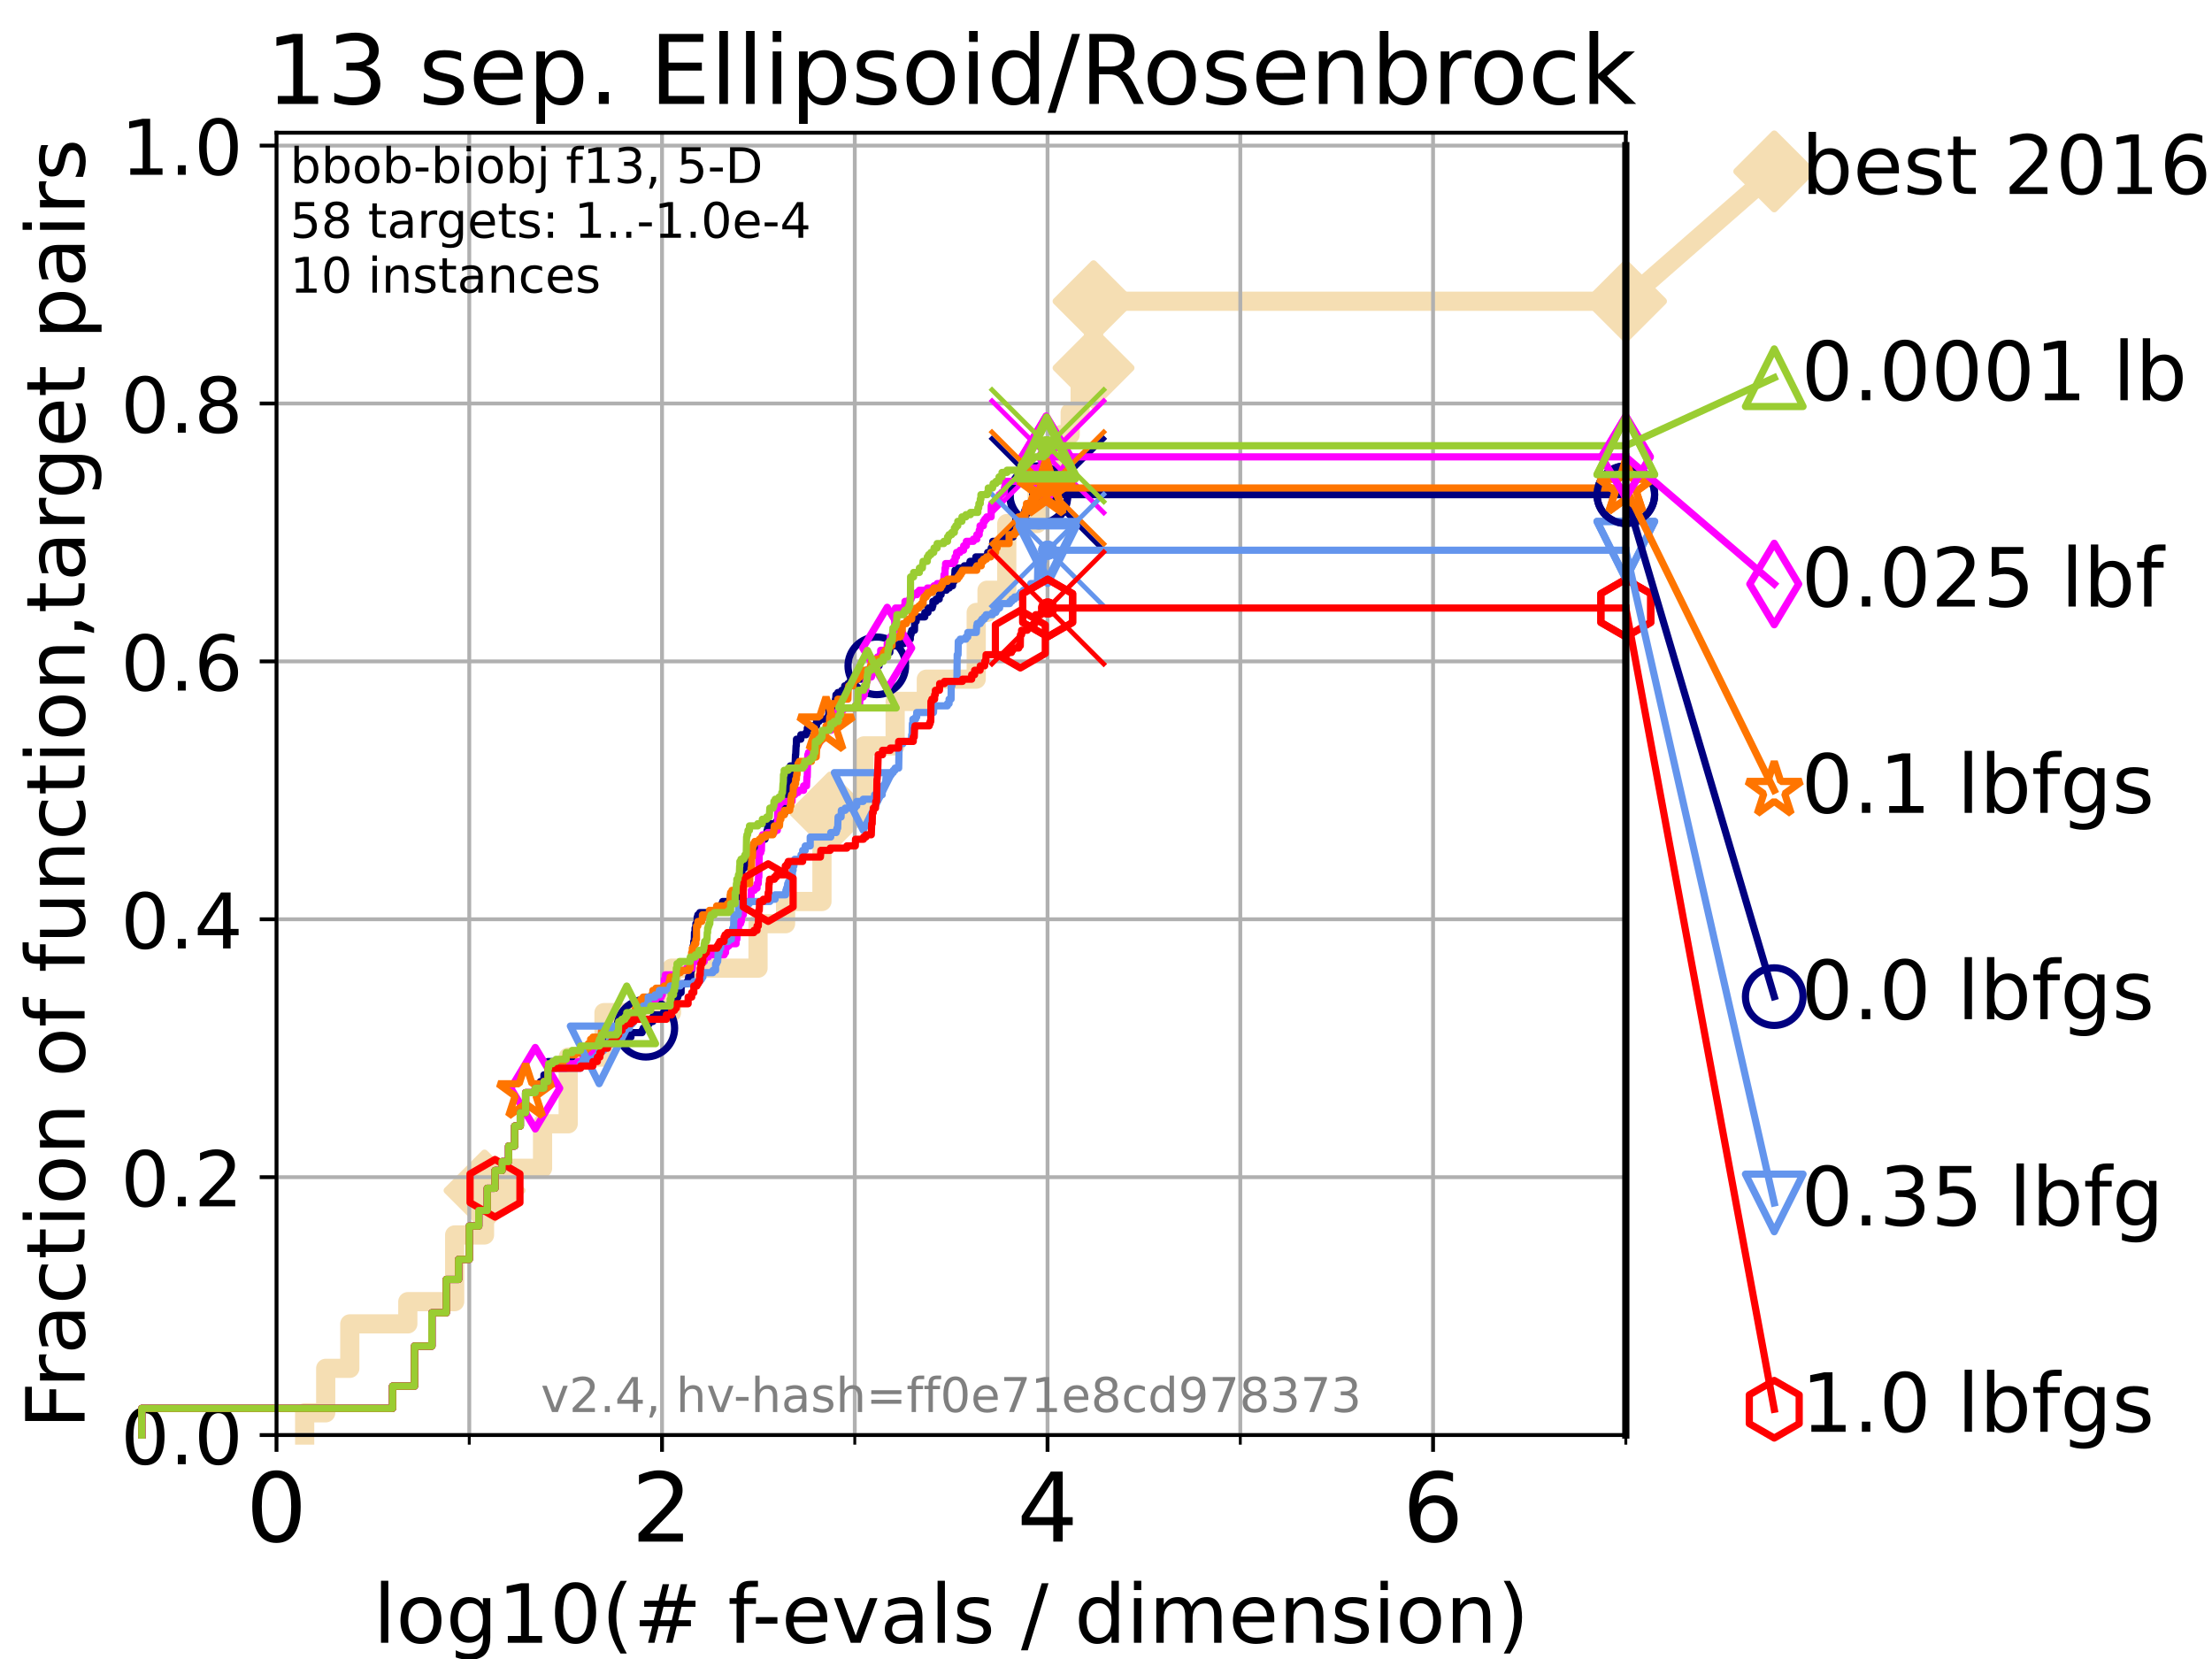 <?xml version="1.0" encoding="utf-8" standalone="no"?>
<!DOCTYPE svg PUBLIC "-//W3C//DTD SVG 1.1//EN"
  "http://www.w3.org/Graphics/SVG/1.1/DTD/svg11.dtd">
<!-- Created with matplotlib (https://matplotlib.org/) -->
<svg height="345.6pt" version="1.1" viewBox="0 0 460.8 345.6" width="460.8pt" xmlns="http://www.w3.org/2000/svg" xmlns:xlink="http://www.w3.org/1999/xlink">
 <defs>
  <style type="text/css">*{stroke-linecap:butt;stroke-linejoin:round;}</style>
 </defs>
 <g id="figure_1">
  <g id="patch_1">
   <path d="M 0 345.6 
L 460.8 345.6 
L 460.8 0 
L 0 0 
z
" style="fill:#ffffff;"/>
  </g>
  <g id="axes_1">
   <g id="patch_2">
    <path d="M 57.6 298.944 
L 338.688 298.944 
L 338.688 27.648 
L 57.6 27.648 
z
" style="fill:#ffffff;"/>
   </g>
   <g id="line2d_1">
    <path d="M 63.468 298.944 
L 63.468 294.313 
L 67.851 294.313 
L 67.851 285.05 
L 72.868 285.05 
L 72.868 275.788 
L 84.956 275.788 
L 84.956 271.157 
L 94.715 271.157 
L 94.715 257.263 
L 100.935 257.263 
L 100.935 248.001 
L 106.383 248.001 
L 106.383 243.37 
L 113.023 243.37 
L 113.023 234.107 
L 118.364 234.107 
L 118.364 220.214 
L 125.823 220.214 
L 125.823 210.951 
L 139.887 210.951 
L 139.887 201.689 
L 157.91 201.689 
L 157.91 192.426 
L 163.646 192.426 
L 163.646 187.795 
L 171.227 187.795 
L 171.227 173.901 
L 172.905 173.901 
L 172.905 169.27 
L 179.987 169.27 
L 179.987 155.377 
L 186.475 155.377 
L 186.475 146.114 
L 192.97 146.114 
L 192.97 141.483 
L 203.362 141.483 
L 203.362 127.589 
L 205.617 127.589 
L 205.617 122.958 
L 209.731 122.958 
L 209.731 109.065 
L 216.034 109.065 
L 216.034 99.802 
L 221.014 99.802 
L 221.014 90.54 
L 222.939 90.54 
L 222.939 85.909 
L 225.015 85.909 
L 225.015 76.646 
L 227.805 76.646 
L 227.805 62.753 
L 338.688 62.753 
" style="fill:none;stroke:#f5deb3;stroke-linecap:square;stroke-width:4;"/>
   </g>
   <g id="line2d_2">
    <defs>
     <path d="M 0 7.778 
L 7.778 0 
L 0 -7.778 
L -7.778 0 
z
" id="m5a468cbcb8" style="stroke:#f5deb3;stroke-linejoin:miter;stroke-width:1.5;"/>
    </defs>
    <g>
     <use style="fill:#f5deb3;stroke:#f5deb3;stroke-linejoin:miter;stroke-width:1.5;" x="100.935" xlink:href="#m5a468cbcb8" y="248.001"/>
     <use style="fill:#f5deb3;stroke:#f5deb3;stroke-linejoin:miter;stroke-width:1.5;" x="172.905" xlink:href="#m5a468cbcb8" y="169.27"/>
     <use style="fill:#f5deb3;stroke:#f5deb3;stroke-linejoin:miter;stroke-width:1.5;" x="227.805" xlink:href="#m5a468cbcb8" y="76.646"/>
     <use style="fill:#f5deb3;stroke:#f5deb3;stroke-linejoin:miter;stroke-width:1.5;" x="227.805" xlink:href="#m5a468cbcb8" y="62.753"/>
     <use style="fill:#f5deb3;stroke:#f5deb3;stroke-linejoin:miter;stroke-width:1.5;" x="338.688" xlink:href="#m5a468cbcb8" y="62.753"/>
    </g>
   </g>
   <g id="line2d_3">
    <path style="fill:none;stroke:#f5deb3;stroke-linecap:square;stroke-width:4;"/>
    <g/>
   </g>
   <g id="line2d_4">
    <path d="M 338.688 62.753 
L 369.608 35.706 
" style="fill:none;stroke:#f5deb3;stroke-linecap:square;stroke-width:4;"/>
    <g>
     <use style="fill:#f5deb3;stroke:#f5deb3;stroke-linejoin:miter;stroke-width:1.5;" x="338.688" xlink:href="#m5a468cbcb8" y="62.753"/>
     <use style="fill:#f5deb3;stroke:#f5deb3;stroke-linejoin:miter;stroke-width:1.5;" x="369.608" xlink:href="#m5a468cbcb8" y="35.706"/>
    </g>
   </g>
   <g id="matplotlib.axis_1">
    <g id="xtick_1">
     <g id="line2d_5">
      <path clip-path="url(#pf3105fa059)" d="M 57.6 298.944 
L 57.6 27.648 
" style="fill:none;stroke:#b0b0b0;stroke-linecap:square;stroke-width:0.8;"/>
     </g>
     <g id="line2d_6">
      <defs>
       <path d="M 0 0 
L 0 3.5 
" id="m0608898744" style="stroke:#000000;stroke-width:0.8;"/>
      </defs>
      <g>
       <use style="stroke:#000000;stroke-width:0.8;" x="57.6" xlink:href="#m0608898744" y="298.944"/>
      </g>
     </g>
     <g id="text_1">
      <!-- 0 -->
      <g transform="translate(51.237 321.141)scale(0.2 -0.2)">
       <defs>
        <path d="M 31.781 66.406 
Q 24.172 66.406 20.328 58.906 
Q 16.5 51.422 16.5 36.375 
Q 16.5 21.391 20.328 13.891 
Q 24.172 6.391 31.781 6.391 
Q 39.453 6.391 43.281 13.891 
Q 47.125 21.391 47.125 36.375 
Q 47.125 51.422 43.281 58.906 
Q 39.453 66.406 31.781 66.406 
z
M 31.781 74.219 
Q 44.047 74.219 50.516 64.516 
Q 56.984 54.828 56.984 36.375 
Q 56.984 17.969 50.516 8.266 
Q 44.047 -1.422 31.781 -1.422 
Q 19.531 -1.422 13.062 8.266 
Q 6.594 17.969 6.594 36.375 
Q 6.594 54.828 13.062 64.516 
Q 19.531 74.219 31.781 74.219 
z
" id="DejaVuSans-48"/>
       </defs>
       <use xlink:href="#DejaVuSans-48"/>
      </g>
     </g>
    </g>
    <g id="xtick_2">
     <g id="line2d_7">
      <path clip-path="url(#pf3105fa059)" d="M 137.911 298.944 
L 137.911 27.648 
" style="fill:none;stroke:#b0b0b0;stroke-linecap:square;stroke-width:0.8;"/>
     </g>
     <g id="line2d_8">
      <g>
       <use style="stroke:#000000;stroke-width:0.8;" x="137.911" xlink:href="#m0608898744" y="298.944"/>
      </g>
     </g>
     <g id="text_2">
      <!-- 2 -->
      <g transform="translate(131.548 321.141)scale(0.2 -0.2)">
       <defs>
        <path d="M 19.188 8.297 
L 53.609 8.297 
L 53.609 0 
L 7.328 0 
L 7.328 8.297 
Q 12.938 14.109 22.625 23.891 
Q 32.328 33.688 34.812 36.531 
Q 39.547 41.844 41.422 45.531 
Q 43.312 49.219 43.312 52.781 
Q 43.312 58.594 39.234 62.25 
Q 35.156 65.922 28.609 65.922 
Q 23.969 65.922 18.812 64.312 
Q 13.672 62.703 7.812 59.422 
L 7.812 69.391 
Q 13.766 71.781 18.938 73 
Q 24.125 74.219 28.422 74.219 
Q 39.75 74.219 46.484 68.547 
Q 53.219 62.891 53.219 53.422 
Q 53.219 48.922 51.531 44.891 
Q 49.859 40.875 45.406 35.406 
Q 44.188 33.984 37.641 27.219 
Q 31.109 20.453 19.188 8.297 
z
" id="DejaVuSans-50"/>
       </defs>
       <use xlink:href="#DejaVuSans-50"/>
      </g>
     </g>
    </g>
    <g id="xtick_3">
     <g id="line2d_9">
      <path clip-path="url(#pf3105fa059)" d="M 218.222 298.944 
L 218.222 27.648 
" style="fill:none;stroke:#b0b0b0;stroke-linecap:square;stroke-width:0.8;"/>
     </g>
     <g id="line2d_10">
      <g>
       <use style="stroke:#000000;stroke-width:0.8;" x="218.222" xlink:href="#m0608898744" y="298.944"/>
      </g>
     </g>
     <g id="text_3">
      <!-- 4 -->
      <g transform="translate(211.859 321.141)scale(0.2 -0.2)">
       <defs>
        <path d="M 37.797 64.312 
L 12.891 25.391 
L 37.797 25.391 
z
M 35.203 72.906 
L 47.609 72.906 
L 47.609 25.391 
L 58.016 25.391 
L 58.016 17.188 
L 47.609 17.188 
L 47.609 0 
L 37.797 0 
L 37.797 17.188 
L 4.891 17.188 
L 4.891 26.703 
z
" id="DejaVuSans-52"/>
       </defs>
       <use xlink:href="#DejaVuSans-52"/>
      </g>
     </g>
    </g>
    <g id="xtick_4">
     <g id="line2d_11">
      <path clip-path="url(#pf3105fa059)" d="M 298.533 298.944 
L 298.533 27.648 
" style="fill:none;stroke:#b0b0b0;stroke-linecap:square;stroke-width:0.8;"/>
     </g>
     <g id="line2d_12">
      <g>
       <use style="stroke:#000000;stroke-width:0.8;" x="298.533" xlink:href="#m0608898744" y="298.944"/>
      </g>
     </g>
     <g id="text_4">
      <!-- 6 -->
      <g transform="translate(292.17 321.141)scale(0.2 -0.2)">
       <defs>
        <path d="M 33.016 40.375 
Q 26.375 40.375 22.484 35.828 
Q 18.609 31.297 18.609 23.391 
Q 18.609 15.531 22.484 10.953 
Q 26.375 6.391 33.016 6.391 
Q 39.656 6.391 43.531 10.953 
Q 47.406 15.531 47.406 23.391 
Q 47.406 31.297 43.531 35.828 
Q 39.656 40.375 33.016 40.375 
z
M 52.594 71.297 
L 52.594 62.312 
Q 48.875 64.062 45.094 64.984 
Q 41.312 65.922 37.594 65.922 
Q 27.828 65.922 22.672 59.328 
Q 17.531 52.734 16.797 39.406 
Q 19.672 43.656 24.016 45.922 
Q 28.375 48.188 33.594 48.188 
Q 44.578 48.188 50.953 41.516 
Q 57.328 34.859 57.328 23.391 
Q 57.328 12.156 50.688 5.359 
Q 44.047 -1.422 33.016 -1.422 
Q 20.359 -1.422 13.672 8.266 
Q 6.984 17.969 6.984 36.375 
Q 6.984 53.656 15.188 63.938 
Q 23.391 74.219 37.203 74.219 
Q 40.922 74.219 44.703 73.484 
Q 48.484 72.75 52.594 71.297 
z
" id="DejaVuSans-54"/>
       </defs>
       <use xlink:href="#DejaVuSans-54"/>
      </g>
     </g>
    </g>
    <g id="xtick_5">
     <g id="line2d_13">
      <path clip-path="url(#pf3105fa059)" d="M 97.755 298.944 
L 97.755 27.648 
" style="fill:none;stroke:#b0b0b0;stroke-linecap:square;stroke-width:0.8;"/>
     </g>
     <g id="line2d_14">
      <defs>
       <path d="M 0 0 
L 0 2 
" id="m69d1f67736" style="stroke:#000000;stroke-width:0.6;"/>
      </defs>
      <g>
       <use style="stroke:#000000;stroke-width:0.6;" x="97.755" xlink:href="#m69d1f67736" y="298.944"/>
      </g>
     </g>
    </g>
    <g id="xtick_6">
     <g id="line2d_15">
      <path clip-path="url(#pf3105fa059)" d="M 178.066 298.944 
L 178.066 27.648 
" style="fill:none;stroke:#b0b0b0;stroke-linecap:square;stroke-width:0.8;"/>
     </g>
     <g id="line2d_16">
      <g>
       <use style="stroke:#000000;stroke-width:0.6;" x="178.066" xlink:href="#m69d1f67736" y="298.944"/>
      </g>
     </g>
    </g>
    <g id="xtick_7">
     <g id="line2d_17">
      <path clip-path="url(#pf3105fa059)" d="M 258.377 298.944 
L 258.377 27.648 
" style="fill:none;stroke:#b0b0b0;stroke-linecap:square;stroke-width:0.8;"/>
     </g>
     <g id="line2d_18">
      <g>
       <use style="stroke:#000000;stroke-width:0.6;" x="258.377" xlink:href="#m69d1f67736" y="298.944"/>
      </g>
     </g>
    </g>
    <g id="xtick_8">
     <g id="line2d_19">
      <path clip-path="url(#pf3105fa059)" d="M 338.688 298.944 
L 338.688 27.648 
" style="fill:none;stroke:#b0b0b0;stroke-linecap:square;stroke-width:0.8;"/>
     </g>
     <g id="line2d_20">
      <g>
       <use style="stroke:#000000;stroke-width:0.6;" x="338.688" xlink:href="#m69d1f67736" y="298.944"/>
      </g>
     </g>
    </g>
    <g id="text_5">
     <!-- log10(# f-evals / dimension) -->
     <g transform="translate(77.764 342.218)scale(0.17 -0.17)">
      <defs>
       <path d="M 9.422 75.984 
L 18.406 75.984 
L 18.406 0 
L 9.422 0 
z
" id="DejaVuSans-108"/>
       <path d="M 30.609 48.391 
Q 23.391 48.391 19.188 42.75 
Q 14.984 37.109 14.984 27.297 
Q 14.984 17.484 19.156 11.844 
Q 23.344 6.203 30.609 6.203 
Q 37.797 6.203 41.984 11.859 
Q 46.188 17.531 46.188 27.297 
Q 46.188 37.016 41.984 42.703 
Q 37.797 48.391 30.609 48.391 
z
M 30.609 56 
Q 42.328 56 49.016 48.375 
Q 55.719 40.766 55.719 27.297 
Q 55.719 13.875 49.016 6.219 
Q 42.328 -1.422 30.609 -1.422 
Q 18.844 -1.422 12.172 6.219 
Q 5.516 13.875 5.516 27.297 
Q 5.516 40.766 12.172 48.375 
Q 18.844 56 30.609 56 
z
" id="DejaVuSans-111"/>
       <path d="M 45.406 27.984 
Q 45.406 37.75 41.375 43.109 
Q 37.359 48.484 30.078 48.484 
Q 22.859 48.484 18.828 43.109 
Q 14.797 37.75 14.797 27.984 
Q 14.797 18.266 18.828 12.891 
Q 22.859 7.516 30.078 7.516 
Q 37.359 7.516 41.375 12.891 
Q 45.406 18.266 45.406 27.984 
z
M 54.391 6.781 
Q 54.391 -7.172 48.188 -13.984 
Q 42 -20.797 29.203 -20.797 
Q 24.469 -20.797 20.266 -20.094 
Q 16.062 -19.391 12.109 -17.922 
L 12.109 -9.188 
Q 16.062 -11.328 19.922 -12.344 
Q 23.781 -13.375 27.781 -13.375 
Q 36.625 -13.375 41.016 -8.766 
Q 45.406 -4.156 45.406 5.172 
L 45.406 9.625 
Q 42.625 4.781 38.281 2.391 
Q 33.938 0 27.875 0 
Q 17.828 0 11.672 7.656 
Q 5.516 15.328 5.516 27.984 
Q 5.516 40.672 11.672 48.328 
Q 17.828 56 27.875 56 
Q 33.938 56 38.281 53.609 
Q 42.625 51.219 45.406 46.391 
L 45.406 54.688 
L 54.391 54.688 
z
" id="DejaVuSans-103"/>
       <path d="M 12.406 8.297 
L 28.516 8.297 
L 28.516 63.922 
L 10.984 60.406 
L 10.984 69.391 
L 28.422 72.906 
L 38.281 72.906 
L 38.281 8.297 
L 54.391 8.297 
L 54.391 0 
L 12.406 0 
z
" id="DejaVuSans-49"/>
       <path d="M 31 75.875 
Q 24.469 64.656 21.281 53.656 
Q 18.109 42.672 18.109 31.391 
Q 18.109 20.125 21.312 9.062 
Q 24.516 -2 31 -13.188 
L 23.188 -13.188 
Q 15.875 -1.703 12.234 9.375 
Q 8.594 20.453 8.594 31.391 
Q 8.594 42.281 12.203 53.312 
Q 15.828 64.359 23.188 75.875 
z
" id="DejaVuSans-40"/>
       <path d="M 51.125 44 
L 36.922 44 
L 32.812 27.688 
L 47.125 27.688 
z
M 43.797 71.781 
L 38.719 51.516 
L 52.984 51.516 
L 58.109 71.781 
L 65.922 71.781 
L 60.891 51.516 
L 76.125 51.516 
L 76.125 44 
L 58.984 44 
L 54.984 27.688 
L 70.516 27.688 
L 70.516 20.219 
L 53.078 20.219 
L 48 0 
L 40.188 0 
L 45.219 20.219 
L 30.906 20.219 
L 25.875 0 
L 18.016 0 
L 23.094 20.219 
L 7.719 20.219 
L 7.719 27.688 
L 24.906 27.688 
L 29 44 
L 13.281 44 
L 13.281 51.516 
L 30.906 51.516 
L 35.891 71.781 
z
" id="DejaVuSans-35"/>
       <path id="DejaVuSans-32"/>
       <path d="M 37.109 75.984 
L 37.109 68.5 
L 28.516 68.5 
Q 23.688 68.5 21.797 66.547 
Q 19.922 64.594 19.922 59.516 
L 19.922 54.688 
L 34.719 54.688 
L 34.719 47.703 
L 19.922 47.703 
L 19.922 0 
L 10.891 0 
L 10.891 47.703 
L 2.297 47.703 
L 2.297 54.688 
L 10.891 54.688 
L 10.891 58.5 
Q 10.891 67.625 15.141 71.797 
Q 19.391 75.984 28.609 75.984 
z
" id="DejaVuSans-102"/>
       <path d="M 4.891 31.391 
L 31.203 31.391 
L 31.203 23.391 
L 4.891 23.391 
z
" id="DejaVuSans-45"/>
       <path d="M 56.203 29.594 
L 56.203 25.203 
L 14.891 25.203 
Q 15.484 15.922 20.484 11.062 
Q 25.484 6.203 34.422 6.203 
Q 39.594 6.203 44.453 7.469 
Q 49.312 8.734 54.109 11.281 
L 54.109 2.781 
Q 49.266 0.734 44.188 -0.344 
Q 39.109 -1.422 33.891 -1.422 
Q 20.797 -1.422 13.156 6.188 
Q 5.516 13.812 5.516 26.812 
Q 5.516 40.234 12.766 48.109 
Q 20.016 56 32.328 56 
Q 43.359 56 49.781 48.891 
Q 56.203 41.797 56.203 29.594 
z
M 47.219 32.234 
Q 47.125 39.594 43.094 43.984 
Q 39.062 48.391 32.422 48.391 
Q 24.906 48.391 20.391 44.141 
Q 15.875 39.891 15.188 32.172 
z
" id="DejaVuSans-101"/>
       <path d="M 2.984 54.688 
L 12.5 54.688 
L 29.594 8.797 
L 46.688 54.688 
L 56.203 54.688 
L 35.688 0 
L 23.484 0 
z
" id="DejaVuSans-118"/>
       <path d="M 34.281 27.484 
Q 23.391 27.484 19.188 25 
Q 14.984 22.516 14.984 16.5 
Q 14.984 11.719 18.141 8.906 
Q 21.297 6.109 26.703 6.109 
Q 34.188 6.109 38.703 11.406 
Q 43.219 16.703 43.219 25.484 
L 43.219 27.484 
z
M 52.203 31.203 
L 52.203 0 
L 43.219 0 
L 43.219 8.297 
Q 40.141 3.328 35.547 0.953 
Q 30.953 -1.422 24.312 -1.422 
Q 15.922 -1.422 10.953 3.297 
Q 6 8.016 6 15.922 
Q 6 25.141 12.172 29.828 
Q 18.359 34.516 30.609 34.516 
L 43.219 34.516 
L 43.219 35.406 
Q 43.219 41.609 39.141 45 
Q 35.062 48.391 27.688 48.391 
Q 23 48.391 18.547 47.266 
Q 14.109 46.141 10.016 43.891 
L 10.016 52.203 
Q 14.938 54.109 19.578 55.047 
Q 24.219 56 28.609 56 
Q 40.484 56 46.344 49.844 
Q 52.203 43.703 52.203 31.203 
z
" id="DejaVuSans-97"/>
       <path d="M 44.281 53.078 
L 44.281 44.578 
Q 40.484 46.531 36.375 47.5 
Q 32.281 48.484 27.875 48.484 
Q 21.188 48.484 17.844 46.438 
Q 14.5 44.391 14.5 40.281 
Q 14.5 37.156 16.891 35.375 
Q 19.281 33.594 26.516 31.984 
L 29.594 31.297 
Q 39.156 29.25 43.188 25.516 
Q 47.219 21.781 47.219 15.094 
Q 47.219 7.469 41.188 3.016 
Q 35.156 -1.422 24.609 -1.422 
Q 20.219 -1.422 15.453 -0.562 
Q 10.688 0.297 5.422 2 
L 5.422 11.281 
Q 10.406 8.688 15.234 7.391 
Q 20.062 6.109 24.812 6.109 
Q 31.156 6.109 34.562 8.281 
Q 37.984 10.453 37.984 14.406 
Q 37.984 18.062 35.516 20.016 
Q 33.062 21.969 24.703 23.781 
L 21.578 24.516 
Q 13.234 26.266 9.516 29.906 
Q 5.812 33.547 5.812 39.891 
Q 5.812 47.609 11.281 51.797 
Q 16.75 56 26.812 56 
Q 31.781 56 36.172 55.266 
Q 40.578 54.547 44.281 53.078 
z
" id="DejaVuSans-115"/>
       <path d="M 25.391 72.906 
L 33.688 72.906 
L 8.297 -9.281 
L 0 -9.281 
z
" id="DejaVuSans-47"/>
       <path d="M 45.406 46.391 
L 45.406 75.984 
L 54.391 75.984 
L 54.391 0 
L 45.406 0 
L 45.406 8.203 
Q 42.578 3.328 38.25 0.953 
Q 33.938 -1.422 27.875 -1.422 
Q 17.969 -1.422 11.734 6.484 
Q 5.516 14.406 5.516 27.297 
Q 5.516 40.188 11.734 48.094 
Q 17.969 56 27.875 56 
Q 33.938 56 38.25 53.625 
Q 42.578 51.266 45.406 46.391 
z
M 14.797 27.297 
Q 14.797 17.391 18.875 11.75 
Q 22.953 6.109 30.078 6.109 
Q 37.203 6.109 41.297 11.75 
Q 45.406 17.391 45.406 27.297 
Q 45.406 37.203 41.297 42.844 
Q 37.203 48.484 30.078 48.484 
Q 22.953 48.484 18.875 42.844 
Q 14.797 37.203 14.797 27.297 
z
" id="DejaVuSans-100"/>
       <path d="M 9.422 54.688 
L 18.406 54.688 
L 18.406 0 
L 9.422 0 
z
M 9.422 75.984 
L 18.406 75.984 
L 18.406 64.594 
L 9.422 64.594 
z
" id="DejaVuSans-105"/>
       <path d="M 52 44.188 
Q 55.375 50.25 60.062 53.125 
Q 64.75 56 71.094 56 
Q 79.641 56 84.281 50.016 
Q 88.922 44.047 88.922 33.016 
L 88.922 0 
L 79.891 0 
L 79.891 32.719 
Q 79.891 40.578 77.094 44.375 
Q 74.312 48.188 68.609 48.188 
Q 61.625 48.188 57.562 43.547 
Q 53.516 38.922 53.516 30.906 
L 53.516 0 
L 44.484 0 
L 44.484 32.719 
Q 44.484 40.625 41.703 44.406 
Q 38.922 48.188 33.109 48.188 
Q 26.219 48.188 22.156 43.531 
Q 18.109 38.875 18.109 30.906 
L 18.109 0 
L 9.078 0 
L 9.078 54.688 
L 18.109 54.688 
L 18.109 46.188 
Q 21.188 51.219 25.484 53.609 
Q 29.781 56 35.688 56 
Q 41.656 56 45.828 52.969 
Q 50 49.953 52 44.188 
z
" id="DejaVuSans-109"/>
       <path d="M 54.891 33.016 
L 54.891 0 
L 45.906 0 
L 45.906 32.719 
Q 45.906 40.484 42.875 44.328 
Q 39.844 48.188 33.797 48.188 
Q 26.516 48.188 22.312 43.547 
Q 18.109 38.922 18.109 30.906 
L 18.109 0 
L 9.078 0 
L 9.078 54.688 
L 18.109 54.688 
L 18.109 46.188 
Q 21.344 51.125 25.703 53.562 
Q 30.078 56 35.797 56 
Q 45.219 56 50.047 50.172 
Q 54.891 44.344 54.891 33.016 
z
" id="DejaVuSans-110"/>
       <path d="M 8.016 75.875 
L 15.828 75.875 
Q 23.141 64.359 26.781 53.312 
Q 30.422 42.281 30.422 31.391 
Q 30.422 20.453 26.781 9.375 
Q 23.141 -1.703 15.828 -13.188 
L 8.016 -13.188 
Q 14.5 -2 17.703 9.062 
Q 20.906 20.125 20.906 31.391 
Q 20.906 42.672 17.703 53.656 
Q 14.5 64.656 8.016 75.875 
z
" id="DejaVuSans-41"/>
      </defs>
      <use xlink:href="#DejaVuSans-108"/>
      <use x="27.783" xlink:href="#DejaVuSans-111"/>
      <use x="88.965" xlink:href="#DejaVuSans-103"/>
      <use x="152.441" xlink:href="#DejaVuSans-49"/>
      <use x="216.064" xlink:href="#DejaVuSans-48"/>
      <use x="279.688" xlink:href="#DejaVuSans-40"/>
      <use x="318.701" xlink:href="#DejaVuSans-35"/>
      <use x="402.49" xlink:href="#DejaVuSans-32"/>
      <use x="434.277" xlink:href="#DejaVuSans-102"/>
      <use x="463.982" xlink:href="#DejaVuSans-45"/>
      <use x="500.066" xlink:href="#DejaVuSans-101"/>
      <use x="561.59" xlink:href="#DejaVuSans-118"/>
      <use x="620.77" xlink:href="#DejaVuSans-97"/>
      <use x="682.049" xlink:href="#DejaVuSans-108"/>
      <use x="709.832" xlink:href="#DejaVuSans-115"/>
      <use x="761.932" xlink:href="#DejaVuSans-32"/>
      <use x="793.719" xlink:href="#DejaVuSans-47"/>
      <use x="827.41" xlink:href="#DejaVuSans-32"/>
      <use x="859.197" xlink:href="#DejaVuSans-100"/>
      <use x="922.674" xlink:href="#DejaVuSans-105"/>
      <use x="950.457" xlink:href="#DejaVuSans-109"/>
      <use x="1047.869" xlink:href="#DejaVuSans-101"/>
      <use x="1109.393" xlink:href="#DejaVuSans-110"/>
      <use x="1172.771" xlink:href="#DejaVuSans-115"/>
      <use x="1224.871" xlink:href="#DejaVuSans-105"/>
      <use x="1252.654" xlink:href="#DejaVuSans-111"/>
      <use x="1313.836" xlink:href="#DejaVuSans-110"/>
      <use x="1377.215" xlink:href="#DejaVuSans-41"/>
     </g>
    </g>
   </g>
   <g id="matplotlib.axis_2">
    <g id="ytick_1">
     <g id="line2d_21">
      <path clip-path="url(#pf3105fa059)" d="M 57.6 298.944 
L 338.688 298.944 
" style="fill:none;stroke:#b0b0b0;stroke-linecap:square;stroke-width:0.8;"/>
     </g>
     <g id="line2d_22">
      <defs>
       <path d="M 0 0 
L -3.5 0 
" id="m28dbc21e25" style="stroke:#000000;stroke-width:0.8;"/>
      </defs>
      <g>
       <use style="stroke:#000000;stroke-width:0.8;" x="57.6" xlink:href="#m28dbc21e25" y="298.944"/>
      </g>
     </g>
     <g id="text_6">
      <!-- 0.0 -->
      <g transform="translate(25.155 305.023)scale(0.16 -0.16)">
       <defs>
        <path d="M 10.688 12.406 
L 21 12.406 
L 21 0 
L 10.688 0 
z
" id="DejaVuSans-46"/>
       </defs>
       <use xlink:href="#DejaVuSans-48"/>
       <use x="63.623" xlink:href="#DejaVuSans-46"/>
       <use x="95.41" xlink:href="#DejaVuSans-48"/>
      </g>
     </g>
    </g>
    <g id="ytick_2">
     <g id="line2d_23">
      <path clip-path="url(#pf3105fa059)" d="M 57.6 245.222 
L 338.688 245.222 
" style="fill:none;stroke:#b0b0b0;stroke-linecap:square;stroke-width:0.8;"/>
     </g>
     <g id="line2d_24">
      <g>
       <use style="stroke:#000000;stroke-width:0.8;" x="57.6" xlink:href="#m28dbc21e25" y="245.222"/>
      </g>
     </g>
     <g id="text_7">
      <!-- 0.2 -->
      <g transform="translate(25.155 251.301)scale(0.16 -0.16)">
       <use xlink:href="#DejaVuSans-48"/>
       <use x="63.623" xlink:href="#DejaVuSans-46"/>
       <use x="95.41" xlink:href="#DejaVuSans-50"/>
      </g>
     </g>
    </g>
    <g id="ytick_3">
     <g id="line2d_25">
      <path clip-path="url(#pf3105fa059)" d="M 57.6 191.5 
L 338.688 191.5 
" style="fill:none;stroke:#b0b0b0;stroke-linecap:square;stroke-width:0.8;"/>
     </g>
     <g id="line2d_26">
      <g>
       <use style="stroke:#000000;stroke-width:0.8;" x="57.6" xlink:href="#m28dbc21e25" y="191.5"/>
      </g>
     </g>
     <g id="text_8">
      <!-- 0.4 -->
      <g transform="translate(25.155 197.579)scale(0.16 -0.16)">
       <use xlink:href="#DejaVuSans-48"/>
       <use x="63.623" xlink:href="#DejaVuSans-46"/>
       <use x="95.41" xlink:href="#DejaVuSans-52"/>
      </g>
     </g>
    </g>
    <g id="ytick_4">
     <g id="line2d_27">
      <path clip-path="url(#pf3105fa059)" d="M 57.6 137.778 
L 338.688 137.778 
" style="fill:none;stroke:#b0b0b0;stroke-linecap:square;stroke-width:0.8;"/>
     </g>
     <g id="line2d_28">
      <g>
       <use style="stroke:#000000;stroke-width:0.8;" x="57.6" xlink:href="#m28dbc21e25" y="137.778"/>
      </g>
     </g>
     <g id="text_9">
      <!-- 0.6 -->
      <g transform="translate(25.155 143.857)scale(0.16 -0.16)">
       <use xlink:href="#DejaVuSans-48"/>
       <use x="63.623" xlink:href="#DejaVuSans-46"/>
       <use x="95.41" xlink:href="#DejaVuSans-54"/>
      </g>
     </g>
    </g>
    <g id="ytick_5">
     <g id="line2d_29">
      <path clip-path="url(#pf3105fa059)" d="M 57.6 84.056 
L 338.688 84.056 
" style="fill:none;stroke:#b0b0b0;stroke-linecap:square;stroke-width:0.8;"/>
     </g>
     <g id="line2d_30">
      <g>
       <use style="stroke:#000000;stroke-width:0.8;" x="57.6" xlink:href="#m28dbc21e25" y="84.056"/>
      </g>
     </g>
     <g id="text_10">
      <!-- 0.8 -->
      <g transform="translate(25.155 90.135)scale(0.16 -0.16)">
       <defs>
        <path d="M 31.781 34.625 
Q 24.75 34.625 20.719 30.859 
Q 16.703 27.094 16.703 20.516 
Q 16.703 13.922 20.719 10.156 
Q 24.75 6.391 31.781 6.391 
Q 38.812 6.391 42.859 10.172 
Q 46.922 13.969 46.922 20.516 
Q 46.922 27.094 42.891 30.859 
Q 38.875 34.625 31.781 34.625 
z
M 21.922 38.812 
Q 15.578 40.375 12.031 44.719 
Q 8.5 49.078 8.5 55.328 
Q 8.5 64.062 14.719 69.141 
Q 20.953 74.219 31.781 74.219 
Q 42.672 74.219 48.875 69.141 
Q 55.078 64.062 55.078 55.328 
Q 55.078 49.078 51.531 44.719 
Q 48 40.375 41.703 38.812 
Q 48.828 37.156 52.797 32.312 
Q 56.781 27.484 56.781 20.516 
Q 56.781 9.906 50.312 4.234 
Q 43.844 -1.422 31.781 -1.422 
Q 19.734 -1.422 13.25 4.234 
Q 6.781 9.906 6.781 20.516 
Q 6.781 27.484 10.781 32.312 
Q 14.797 37.156 21.922 38.812 
z
M 18.312 54.391 
Q 18.312 48.734 21.844 45.562 
Q 25.391 42.391 31.781 42.391 
Q 38.141 42.391 41.719 45.562 
Q 45.312 48.734 45.312 54.391 
Q 45.312 60.062 41.719 63.234 
Q 38.141 66.406 31.781 66.406 
Q 25.391 66.406 21.844 63.234 
Q 18.312 60.062 18.312 54.391 
z
" id="DejaVuSans-56"/>
       </defs>
       <use xlink:href="#DejaVuSans-48"/>
       <use x="63.623" xlink:href="#DejaVuSans-46"/>
       <use x="95.41" xlink:href="#DejaVuSans-56"/>
      </g>
     </g>
    </g>
    <g id="ytick_6">
     <g id="line2d_31">
      <path clip-path="url(#pf3105fa059)" d="M 57.6 30.334 
L 338.688 30.334 
" style="fill:none;stroke:#b0b0b0;stroke-linecap:square;stroke-width:0.8;"/>
     </g>
     <g id="line2d_32">
      <g>
       <use style="stroke:#000000;stroke-width:0.8;" x="57.6" xlink:href="#m28dbc21e25" y="30.334"/>
      </g>
     </g>
     <g id="text_11">
      <!-- 1.0 -->
      <g transform="translate(25.155 36.413)scale(0.16 -0.16)">
       <use xlink:href="#DejaVuSans-49"/>
       <use x="63.623" xlink:href="#DejaVuSans-46"/>
       <use x="95.41" xlink:href="#DejaVuSans-48"/>
      </g>
     </g>
    </g>
    <g id="text_12">
     <!-- Fraction of function,target pairs -->
     <g transform="translate(17.62 297.681)rotate(-90)scale(0.17 -0.17)">
      <defs>
       <path d="M 9.812 72.906 
L 51.703 72.906 
L 51.703 64.594 
L 19.672 64.594 
L 19.672 43.109 
L 48.578 43.109 
L 48.578 34.812 
L 19.672 34.812 
L 19.672 0 
L 9.812 0 
z
" id="DejaVuSans-70"/>
       <path d="M 41.109 46.297 
Q 39.594 47.172 37.812 47.578 
Q 36.031 48 33.891 48 
Q 26.266 48 22.188 43.047 
Q 18.109 38.094 18.109 28.812 
L 18.109 0 
L 9.078 0 
L 9.078 54.688 
L 18.109 54.688 
L 18.109 46.188 
Q 20.953 51.172 25.484 53.578 
Q 30.031 56 36.531 56 
Q 37.453 56 38.578 55.875 
Q 39.703 55.766 41.062 55.516 
z
" id="DejaVuSans-114"/>
       <path d="M 48.781 52.594 
L 48.781 44.188 
Q 44.969 46.297 41.141 47.344 
Q 37.312 48.391 33.406 48.391 
Q 24.656 48.391 19.812 42.844 
Q 14.984 37.312 14.984 27.297 
Q 14.984 17.281 19.812 11.734 
Q 24.656 6.203 33.406 6.203 
Q 37.312 6.203 41.141 7.25 
Q 44.969 8.297 48.781 10.406 
L 48.781 2.094 
Q 45.016 0.344 40.984 -0.531 
Q 36.969 -1.422 32.422 -1.422 
Q 20.062 -1.422 12.781 6.344 
Q 5.516 14.109 5.516 27.297 
Q 5.516 40.672 12.859 48.328 
Q 20.219 56 33.016 56 
Q 37.156 56 41.109 55.141 
Q 45.062 54.297 48.781 52.594 
z
" id="DejaVuSans-99"/>
       <path d="M 18.312 70.219 
L 18.312 54.688 
L 36.812 54.688 
L 36.812 47.703 
L 18.312 47.703 
L 18.312 18.016 
Q 18.312 11.328 20.141 9.422 
Q 21.969 7.516 27.594 7.516 
L 36.812 7.516 
L 36.812 0 
L 27.594 0 
Q 17.188 0 13.234 3.875 
Q 9.281 7.766 9.281 18.016 
L 9.281 47.703 
L 2.688 47.703 
L 2.688 54.688 
L 9.281 54.688 
L 9.281 70.219 
z
" id="DejaVuSans-116"/>
       <path d="M 8.5 21.578 
L 8.5 54.688 
L 17.484 54.688 
L 17.484 21.922 
Q 17.484 14.156 20.5 10.266 
Q 23.531 6.391 29.594 6.391 
Q 36.859 6.391 41.078 11.031 
Q 45.312 15.672 45.312 23.688 
L 45.312 54.688 
L 54.297 54.688 
L 54.297 0 
L 45.312 0 
L 45.312 8.406 
Q 42.047 3.422 37.719 1 
Q 33.406 -1.422 27.688 -1.422 
Q 18.266 -1.422 13.375 4.438 
Q 8.5 10.297 8.5 21.578 
z
M 31.109 56 
z
" id="DejaVuSans-117"/>
       <path d="M 11.719 12.406 
L 22.016 12.406 
L 22.016 4 
L 14.016 -11.625 
L 7.719 -11.625 
L 11.719 4 
z
" id="DejaVuSans-44"/>
       <path d="M 18.109 8.203 
L 18.109 -20.797 
L 9.078 -20.797 
L 9.078 54.688 
L 18.109 54.688 
L 18.109 46.391 
Q 20.953 51.266 25.266 53.625 
Q 29.594 56 35.594 56 
Q 45.562 56 51.781 48.094 
Q 58.016 40.188 58.016 27.297 
Q 58.016 14.406 51.781 6.484 
Q 45.562 -1.422 35.594 -1.422 
Q 29.594 -1.422 25.266 0.953 
Q 20.953 3.328 18.109 8.203 
z
M 48.688 27.297 
Q 48.688 37.203 44.609 42.844 
Q 40.531 48.484 33.406 48.484 
Q 26.266 48.484 22.188 42.844 
Q 18.109 37.203 18.109 27.297 
Q 18.109 17.391 22.188 11.75 
Q 26.266 6.109 33.406 6.109 
Q 40.531 6.109 44.609 11.75 
Q 48.688 17.391 48.688 27.297 
z
" id="DejaVuSans-112"/>
      </defs>
      <use xlink:href="#DejaVuSans-70"/>
      <use x="50.27" xlink:href="#DejaVuSans-114"/>
      <use x="91.383" xlink:href="#DejaVuSans-97"/>
      <use x="152.662" xlink:href="#DejaVuSans-99"/>
      <use x="207.643" xlink:href="#DejaVuSans-116"/>
      <use x="246.852" xlink:href="#DejaVuSans-105"/>
      <use x="274.635" xlink:href="#DejaVuSans-111"/>
      <use x="335.816" xlink:href="#DejaVuSans-110"/>
      <use x="399.195" xlink:href="#DejaVuSans-32"/>
      <use x="430.982" xlink:href="#DejaVuSans-111"/>
      <use x="492.164" xlink:href="#DejaVuSans-102"/>
      <use x="527.369" xlink:href="#DejaVuSans-32"/>
      <use x="559.156" xlink:href="#DejaVuSans-102"/>
      <use x="594.361" xlink:href="#DejaVuSans-117"/>
      <use x="657.74" xlink:href="#DejaVuSans-110"/>
      <use x="721.119" xlink:href="#DejaVuSans-99"/>
      <use x="776.1" xlink:href="#DejaVuSans-116"/>
      <use x="815.309" xlink:href="#DejaVuSans-105"/>
      <use x="843.092" xlink:href="#DejaVuSans-111"/>
      <use x="904.273" xlink:href="#DejaVuSans-110"/>
      <use x="967.652" xlink:href="#DejaVuSans-44"/>
      <use x="999.439" xlink:href="#DejaVuSans-116"/>
      <use x="1038.648" xlink:href="#DejaVuSans-97"/>
      <use x="1099.928" xlink:href="#DejaVuSans-114"/>
      <use x="1139.291" xlink:href="#DejaVuSans-103"/>
      <use x="1202.768" xlink:href="#DejaVuSans-101"/>
      <use x="1264.291" xlink:href="#DejaVuSans-116"/>
      <use x="1303.5" xlink:href="#DejaVuSans-32"/>
      <use x="1335.287" xlink:href="#DejaVuSans-112"/>
      <use x="1398.764" xlink:href="#DejaVuSans-97"/>
      <use x="1460.043" xlink:href="#DejaVuSans-105"/>
      <use x="1487.826" xlink:href="#DejaVuSans-114"/>
      <use x="1528.939" xlink:href="#DejaVuSans-115"/>
     </g>
    </g>
   </g>
   <g id="line2d_33">
    <defs>
     <path d="M 0 1.5 
C 0.398 1.5 0.779 1.342 1.061 1.061 
C 1.342 0.779 1.5 0.398 1.5 0 
C 1.5 -0.398 1.342 -0.779 1.061 -1.061 
C 0.779 -1.342 0.398 -1.5 0 -1.5 
C -0.398 -1.5 -0.779 -1.342 -1.061 -1.061 
C -1.342 -0.779 -1.5 -0.398 -1.5 0 
C -1.5 0.398 -1.342 0.779 -1.061 1.061 
C -0.779 1.342 -0.398 1.5 0 1.5 
z
" id="m26bcf69024" style="stroke:#f5deb3;"/>
    </defs>
    <g>
     <use style="fill:#f5deb3;stroke:#f5deb3;" x="227.805" xlink:href="#m26bcf69024" y="62.753"/>
     <use style="fill:#f5deb3;stroke:#f5deb3;" x="227.805" xlink:href="#m26bcf69024" y="62.753"/>
    </g>
   </g>
   <g id="line2d_34">
    <defs>
     <path d="M 0 1.5 
C 0.398 1.5 0.779 1.342 1.061 1.061 
C 1.342 0.779 1.5 0.398 1.5 0 
C 1.5 -0.398 1.342 -0.779 1.061 -1.061 
C 0.779 -1.342 0.398 -1.5 0 -1.5 
C -0.398 -1.5 -0.779 -1.342 -1.061 -1.061 
C -1.342 -0.779 -1.5 -0.398 -1.5 0 
C -1.5 0.398 -1.342 0.779 -1.061 1.061 
C -0.779 1.342 -0.398 1.5 0 1.5 
z
" id="m41dabee7f3" style="stroke:#000080;"/>
    </defs>
    <g>
     <use style="fill:#000080;stroke:#000080;" x="216.401" xlink:href="#m41dabee7f3" y="103.044"/>
     <use style="fill:#000080;stroke:#000080;" x="216.401" xlink:href="#m41dabee7f3" y="103.044"/>
    </g>
   </g>
   <g id="line2d_35">
    <path d="M 29.533 298.944 
L 29.533 293.387 
L 81.776 293.387 
L 81.776 288.755 
L 86.351 288.755 
L 86.351 280.419 
L 89.973 280.419 
L 89.973 273.472 
L 92.969 273.472 
L 92.969 266.526 
L 95.526 266.526 
L 95.526 262.357 
L 97.755 262.357 
L 97.755 255.411 
L 99.732 255.411 
L 99.732 252.169 
L 101.507 252.169 
L 101.507 247.538 
L 103.118 247.538 
L 103.118 243.833 
L 104.592 243.833 
L 104.592 241.98 
L 105.952 241.98 
L 105.952 238.738 
L 107.213 238.738 
L 107.213 234.57 
L 108.389 234.57 
L 108.389 231.792 
L 109.491 231.792 
L 109.491 227.623 
L 111.506 227.623 
L 111.506 226.697 
L 112.581 226.697 
L 112.581 225.308 
L 113.311 225.308 
L 113.311 223.918 
L 114.148 223.918 
L 114.148 221.14 
L 117.931 221.14 
L 117.931 220.677 
L 118.577 220.677 
L 118.577 220.214 
L 119.199 220.214 
L 119.199 219.287 
L 122.018 219.287 
L 122.018 218.824 
L 122.531 218.824 
L 122.531 218.361 
L 123.03 218.361 
L 123.03 217.435 
L 124.444 217.435 
L 124.444 216.972 
L 125.256 216.972 
L 125.256 216.045 
L 131.44 216.045 
L 131.44 215.119 
L 133.756 215.119 
L 133.756 214.656 
L 133.976 214.656 
L 133.976 214.193 
L 134.535 214.193 
L 134.535 213.73 
L 134.994 213.73 
L 134.994 213.267 
L 135.24 213.267 
L 135.24 212.804 
L 135.996 212.804 
L 135.996 211.877 
L 136.228 211.877 
L 136.228 211.414 
L 138.188 211.414 
L 138.188 210.951 
L 138.595 210.951 
L 138.595 210.488 
L 138.795 210.488 
L 138.795 209.562 
L 139.573 209.562 
L 139.573 209.099 
L 140.679 209.099 
L 140.679 208.635 
L 140.856 208.635 
L 140.856 207.709 
L 141.206 207.709 
L 141.206 207.246 
L 141.379 207.246 
L 141.379 206.783 
L 141.886 206.783 
L 141.886 205.394 
L 142.052 205.394 
L 142.052 204.931 
L 143.144 204.931 
L 143.144 204.467 
L 143.35 204.467 
L 143.452 203.541 
L 143.903 203.541 
L 143.903 202.152 
L 144.051 202.152 
L 144.075 200.299 
L 144.367 200.299 
L 144.391 197.057 
L 144.511 197.057 
L 144.511 196.131 
L 144.63 196.131 
L 144.677 194.279 
L 144.795 194.279 
L 144.795 193.353 
L 144.959 193.353 
L 144.959 192.426 
L 145.213 192.426 
L 145.236 191.037 
L 145.373 191.037 
L 145.373 190.574 
L 145.777 190.574 
L 145.777 190.111 
L 149.031 190.111 
L 149.031 189.648 
L 150.241 189.648 
L 150.344 188.258 
L 150.548 188.258 
L 150.548 187.795 
L 152.375 187.795 
L 152.375 186.869 
L 153.946 186.869 
L 153.946 186.406 
L 154.195 186.406 
L 154.277 184.553 
L 154.358 184.553 
L 154.44 182.238 
L 154.521 182.238 
L 154.601 180.848 
L 155.077 180.848 
L 155.077 180.385 
L 155.779 180.385 
L 155.779 179.922 
L 155.991 179.922 
L 155.991 178.996 
L 156.43 178.996 
L 156.43 178.533 
L 156.575 178.533 
L 156.575 178.07 
L 157.687 178.07 
L 157.743 177.143 
L 158.239 177.143 
L 158.304 175.291 
L 158.562 175.291 
L 158.562 174.828 
L 159.365 174.828 
L 159.365 173.901 
L 159.728 173.901 
L 159.788 172.975 
L 159.907 172.975 
L 159.966 171.586 
L 161.717 171.586 
L 161.717 171.123 
L 162.286 171.123 
L 162.286 170.66 
L 162.543 170.66 
L 162.594 169.27 
L 163.55 169.27 
L 163.55 168.344 
L 163.82 168.344 
L 163.82 167.881 
L 163.962 167.881 
L 164.055 166.028 
L 164.079 166.028 
L 164.079 163.713 
L 164.63 163.713 
L 164.63 159.545 
L 165.626 159.545 
L 165.711 157.229 
L 165.754 157.229 
L 165.838 155.377 
L 165.887 155.377 
L 165.922 153.987 
L 166.829 153.987 
L 166.829 153.061 
L 167.911 153.061 
L 167.911 152.598 
L 168.171 152.598 
L 168.171 151.672 
L 169.251 151.672 
L 169.251 151.209 
L 170.103 151.209 
L 170.103 150.282 
L 170.629 150.282 
L 170.629 149.819 
L 172.4 149.819 
L 172.4 149.356 
L 172.626 149.356 
L 172.683 147.967 
L 173.427 147.967 
L 173.427 147.504 
L 173.778 147.504 
L 173.778 146.577 
L 173.982 146.577 
L 174.035 145.651 
L 174.096 145.651 
L 174.153 144.725 
L 174.542 144.725 
L 174.542 144.262 
L 175.359 144.262 
L 175.359 143.799 
L 175.963 143.799 
L 175.963 142.872 
L 176.62 142.872 
L 176.62 142.409 
L 177.083 142.409 
L 177.083 141.946 
L 177.322 141.946 
L 177.322 141.483 
L 179.379 141.483 
L 179.379 140.557 
L 180.005 140.557 
L 180.005 140.094 
L 180.491 140.094 
L 180.491 139.631 
L 181.865 139.631 
L 181.865 139.167 
L 182.658 139.167 
L 182.658 138.704 
L 183.123 138.704 
L 183.157 137.315 
L 183.462 137.315 
L 183.462 136.389 
L 184.248 136.389 
L 184.248 135.926 
L 185.366 135.926 
L 185.405 134.536 
L 187.569 134.536 
L 187.569 134.073 
L 188.34 134.073 
L 188.34 133.61 
L 188.904 133.61 
L 188.904 133.147 
L 189.636 133.147 
L 189.636 132.221 
L 189.775 132.221 
L 189.775 131.757 
L 189.935 131.757 
L 189.935 131.294 
L 190.505 131.294 
L 190.546 129.442 
L 190.862 129.442 
L 190.882 128.516 
L 192.648 128.516 
L 192.648 127.589 
L 193.318 127.589 
L 193.318 126.663 
L 194.2 126.663 
L 194.2 126.2 
L 194.339 126.2 
L 194.339 125.274 
L 194.985 125.274 
L 194.985 124.811 
L 195.658 124.811 
L 195.658 123.884 
L 196.051 123.884 
L 196.051 122.958 
L 197.139 122.958 
L 197.139 122.495 
L 197.761 122.495 
L 197.761 122.032 
L 198.441 122.032 
L 198.532 121.106 
L 198.772 121.106 
L 198.872 119.716 
L 198.903 119.716 
L 198.941 118.79 
L 199.619 118.79 
L 199.619 118.327 
L 200.881 118.327 
L 200.881 117.864 
L 201.918 117.864 
L 201.918 117.401 
L 202.077 117.401 
L 202.077 116.938 
L 203.276 116.938 
L 203.276 116.011 
L 205.745 116.011 
L 205.745 115.085 
L 206.489 115.085 
L 206.489 114.159 
L 206.765 114.159 
L 206.814 112.77 
L 208.974 112.77 
L 208.974 112.306 
L 209.937 112.306 
L 209.937 111.843 
L 211.048 111.843 
L 211.048 110.917 
L 211.542 110.917 
L 211.615 107.675 
L 213.371 107.675 
L 213.371 106.749 
L 213.506 106.749 
L 213.506 106.286 
L 214.06 106.286 
L 214.06 105.36 
L 214.385 105.36 
L 214.385 104.897 
L 214.779 104.897 
L 214.779 104.433 
L 215.126 104.433 
L 215.126 103.507 
L 216.401 103.507 
L 216.401 103.044 
L 338.688 103.044 
L 338.688 103.044 
" style="fill:none;stroke:#000080;stroke-linecap:square;stroke-width:1.5;"/>
   </g>
   <g id="line2d_36">
    <defs>
     <path d="M 0 6 
C 1.591 6 3.117 5.368 4.243 4.243 
C 5.368 3.117 6 1.591 6 0 
C 6 -1.591 5.368 -3.117 4.243 -4.243 
C 3.117 -5.368 1.591 -6 0 -6 
C -1.591 -6 -3.117 -5.368 -4.243 -4.243 
C -5.368 -3.117 -6 -1.591 -6 0 
C -6 1.591 -5.368 3.117 -4.243 4.243 
C -3.117 5.368 -1.591 6 0 6 
z
" id="m6e5b9b473e" style="stroke:#000080;stroke-width:1.5;"/>
    </defs>
    <g>
     <use style="fill-opacity:0;stroke:#000080;stroke-width:1.5;" x="134.535" xlink:href="#m6e5b9b473e" y="214.193"/>
     <use style="fill-opacity:0;stroke:#000080;stroke-width:1.5;" x="182.658" xlink:href="#m6e5b9b473e" y="138.704"/>
     <use style="fill-opacity:0;stroke:#000080;stroke-width:1.5;" x="216.401" xlink:href="#m6e5b9b473e" y="103.507"/>
     <use style="fill-opacity:0;stroke:#000080;stroke-width:1.5;" x="216.401" xlink:href="#m6e5b9b473e" y="103.044"/>
     <use style="fill-opacity:0;stroke:#000080;stroke-width:1.5;" x="338.688" xlink:href="#m6e5b9b473e" y="103.044"/>
    </g>
   </g>
   <g id="line2d_37">
    <path style="fill:none;stroke:#000080;stroke-linecap:square;stroke-width:1.5;"/>
    <g/>
   </g>
   <g id="line2d_38">
    <path clip-path="url(#pf3105fa059)" d="M 218.281 103.044 
" style="fill:none;stroke:#000080;stroke-linecap:square;stroke-width:1.5;"/>
    <defs>
     <path d="M -12 12 
L 12 -12 
M -12 -12 
L 12 12 
" id="mc334e37b78" style="stroke:#000080;"/>
    </defs>
    <g clip-path="url(#pf3105fa059)">
     <use style="fill:#000080;stroke:#000080;" x="218.281" xlink:href="#mc334e37b78" y="103.044"/>
    </g>
   </g>
   <g id="line2d_39">
    <defs>
     <path d="M 0 1.5 
C 0.398 1.5 0.779 1.342 1.061 1.061 
C 1.342 0.779 1.5 0.398 1.5 0 
C 1.5 -0.398 1.342 -0.779 1.061 -1.061 
C 0.779 -1.342 0.398 -1.5 0 -1.5 
C -0.398 -1.5 -0.779 -1.342 -1.061 -1.061 
C -1.342 -0.779 -1.5 -0.398 -1.5 0 
C -1.5 0.398 -1.342 0.779 -1.061 1.061 
C -0.779 1.342 -0.398 1.5 0 1.5 
z
" id="m798764618d" style="stroke:#ff00ff;"/>
    </defs>
    <g>
     <use style="fill:#ff00ff;stroke:#ff00ff;" x="217.944" xlink:href="#m798764618d" y="95.171"/>
     <use style="fill:#ff00ff;stroke:#ff00ff;" x="217.944" xlink:href="#m798764618d" y="95.171"/>
    </g>
   </g>
   <g id="line2d_40">
    <path d="M 29.533 298.944 
L 29.533 293.387 
L 81.776 293.387 
L 81.776 288.755 
L 86.351 288.755 
L 86.351 280.419 
L 89.973 280.419 
L 89.973 273.472 
L 92.969 273.472 
L 92.969 266.526 
L 95.526 266.526 
L 95.526 262.357 
L 97.755 262.357 
L 97.755 255.411 
L 99.732 255.411 
L 99.732 252.169 
L 101.507 252.169 
L 101.507 247.538 
L 103.118 247.538 
L 103.118 243.833 
L 104.592 243.833 
L 104.592 241.98 
L 105.952 241.98 
L 105.952 238.738 
L 107.213 238.738 
L 107.213 234.57 
L 108.389 234.57 
L 108.389 231.792 
L 109.491 231.792 
L 109.491 227.623 
L 111.506 227.623 
L 111.506 226.697 
L 113.311 226.697 
L 113.311 225.308 
L 114.148 225.308 
L 114.148 222.529 
L 117.931 222.529 
L 117.931 221.603 
L 120.382 221.603 
L 120.382 221.14 
L 121.49 221.14 
L 121.49 219.75 
L 122.531 219.75 
L 122.531 219.287 
L 124.444 219.287 
L 124.444 218.824 
L 124.892 218.824 
L 124.892 216.972 
L 125.256 216.972 
L 125.328 214.656 
L 126.168 214.656 
L 126.168 214.193 
L 129.518 214.193 
L 129.518 213.73 
L 129.853 213.73 
L 129.853 212.804 
L 131.134 212.804 
L 131.134 212.34 
L 131.44 212.34 
L 131.44 211.877 
L 131.74 211.877 
L 131.74 211.414 
L 132.036 211.414 
L 132.036 210.951 
L 132.327 210.951 
L 132.327 210.488 
L 132.613 210.488 
L 132.613 210.025 
L 134.279 210.025 
L 134.279 209.562 
L 135.522 209.562 
L 135.522 208.635 
L 136.228 208.635 
L 136.228 208.172 
L 136.683 208.172 
L 136.683 207.709 
L 137.771 207.709 
L 137.771 207.246 
L 137.98 207.246 
L 137.98 206.32 
L 138.188 206.32 
L 138.188 205.394 
L 138.392 205.394 
L 138.392 204.004 
L 138.595 204.004 
L 138.595 203.078 
L 141.003 203.078 
L 141.003 202.615 
L 141.578 202.615 
L 141.578 202.152 
L 143.041 202.152 
L 143.041 201.689 
L 144.221 201.689 
L 144.246 200.299 
L 146.707 200.299 
L 146.707 199.373 
L 147.57 199.373 
L 147.57 198.91 
L 150.866 198.91 
L 150.866 198.447 
L 151.146 198.447 
L 151.146 197.521 
L 151.341 197.521 
L 151.341 197.057 
L 151.835 197.057 
L 151.835 196.594 
L 153.338 196.594 
L 153.338 195.668 
L 153.509 195.668 
L 153.595 194.279 
L 153.68 194.279 
L 153.68 193.353 
L 153.848 193.353 
L 153.848 192.426 
L 154.263 192.426 
L 154.263 191.963 
L 154.426 191.963 
L 154.507 190.574 
L 154.854 190.574 
L 154.854 189.648 
L 154.985 189.648 
L 154.985 188.721 
L 155.297 188.721 
L 155.297 188.258 
L 155.451 188.258 
L 155.451 187.795 
L 156.43 187.795 
L 156.503 185.479 
L 157.139 185.479 
L 157.139 185.016 
L 157.709 185.016 
L 157.709 184.09 
L 157.954 184.09 
L 158.02 182.701 
L 158.086 182.701 
L 158.163 177.606 
L 158.487 177.606 
L 158.487 177.143 
L 158.615 177.143 
L 158.679 174.828 
L 158.806 174.828 
L 158.869 173.901 
L 159.917 173.901 
L 159.917 173.438 
L 161.293 173.438 
L 161.293 172.975 
L 161.929 172.975 
L 162.034 168.344 
L 162.087 168.344 
L 162.087 167.418 
L 162.602 167.418 
L 162.602 166.955 
L 164.995 166.955 
L 165.076 165.565 
L 165.562 165.565 
L 165.562 165.102 
L 166.235 165.102 
L 166.235 164.639 
L 167.398 164.639 
L 167.398 163.713 
L 168.017 163.713 
L 168.104 161.86 
L 168.165 161.86 
L 168.276 157.229 
L 168.422 157.229 
L 168.422 156.766 
L 169.135 156.766 
L 169.135 156.303 
L 169.291 156.303 
L 169.291 155.377 
L 170.387 155.377 
L 170.387 154.45 
L 170.925 154.45 
L 170.925 153.987 
L 171.207 153.987 
L 171.207 153.524 
L 171.438 153.524 
L 171.438 153.061 
L 171.936 153.061 
L 171.936 152.135 
L 173.1 152.135 
L 173.1 151.672 
L 173.28 151.672 
L 173.335 150.745 
L 173.54 150.745 
L 173.599 149.356 
L 173.671 149.356 
L 173.671 148.893 
L 174.175 148.893 
L 174.175 148.43 
L 174.652 148.43 
L 174.652 147.967 
L 175.614 147.967 
L 175.614 147.504 
L 178.167 147.504 
L 178.167 147.04 
L 178.804 147.04 
L 178.804 146.577 
L 179.086 146.577 
L 179.086 145.651 
L 179.262 145.651 
L 179.262 145.188 
L 179.804 145.188 
L 179.804 144.725 
L 180.092 144.725 
L 180.092 143.799 
L 180.336 143.799 
L 180.391 141.946 
L 180.664 141.946 
L 180.7 141.02 
L 181.54 141.02 
L 181.54 140.094 
L 181.815 140.094 
L 181.815 139.631 
L 182.05 139.631 
L 182.05 139.167 
L 182.725 139.167 
L 182.815 136.852 
L 183.436 136.852 
L 183.467 135.462 
L 184.704 135.462 
L 184.704 134.999 
L 184.821 134.999 
L 184.821 134.073 
L 185.329 134.073 
L 185.329 133.61 
L 185.451 133.61 
L 185.451 132.684 
L 185.844 132.684 
L 185.844 132.221 
L 186.057 132.221 
L 186.074 131.294 
L 186.374 131.294 
L 186.4 128.979 
L 186.503 128.979 
L 186.542 126.663 
L 188.363 126.663 
L 188.363 126.2 
L 188.527 126.2 
L 188.527 125.274 
L 189.479 125.274 
L 189.479 124.811 
L 189.809 124.811 
L 189.809 124.348 
L 190.014 124.348 
L 190.014 123.884 
L 191.015 123.884 
L 191.015 123.421 
L 191.509 123.421 
L 191.509 122.958 
L 193.195 122.958 
L 193.195 122.495 
L 194.564 122.495 
L 194.564 122.032 
L 195.236 122.032 
L 195.236 121.569 
L 196.38 121.569 
L 196.38 121.106 
L 196.606 121.106 
L 196.657 119.716 
L 196.859 119.716 
L 196.88 118.327 
L 196.984 118.327 
L 196.984 117.401 
L 198.565 117.401 
L 198.565 116.938 
L 198.955 116.938 
L 198.955 116.011 
L 199.27 116.011 
L 199.27 115.085 
L 199.992 115.085 
L 199.992 114.622 
L 200.721 114.622 
L 200.749 113.696 
L 201.31 113.696 
L 201.31 112.77 
L 202.77 112.77 
L 202.77 112.306 
L 203.495 112.306 
L 203.495 111.38 
L 203.99 111.38 
L 203.99 110.454 
L 204.164 110.454 
L 204.164 109.528 
L 204.855 109.528 
L 204.855 108.601 
L 205.155 108.601 
L 205.155 108.138 
L 205.545 108.138 
L 205.545 107.675 
L 206.471 107.675 
L 206.488 105.36 
L 206.61 105.36 
L 206.61 104.897 
L 208.162 104.897 
L 208.165 103.044 
L 208.67 103.044 
L 208.67 102.581 
L 209.234 102.581 
L 209.234 101.655 
L 209.36 101.655 
L 209.371 100.265 
L 212.295 100.265 
L 212.295 99.339 
L 212.519 99.339 
L 212.519 98.413 
L 213.834 98.413 
L 213.834 97.95 
L 215.224 97.95 
L 215.224 97.487 
L 217.003 97.487 
L 217.003 97.023 
L 217.587 97.023 
L 217.587 96.56 
L 217.901 96.56 
L 217.944 95.171 
L 338.688 95.171 
L 338.688 95.171 
" style="fill:none;stroke:#ff00ff;stroke-linecap:square;stroke-width:1.5;"/>
   </g>
   <g id="line2d_41">
    <defs>
     <path d="M 0 8.485 
L 5.091 0 
L 0 -8.485 
L -5.091 0 
z
" id="m28691c1062" style="stroke:#ff00ff;stroke-linejoin:miter;stroke-width:1.5;"/>
    </defs>
    <g>
     <use style="fill-opacity:0;stroke:#ff00ff;stroke-linejoin:miter;stroke-width:1.5;" x="111.506" xlink:href="#m28691c1062" y="226.697"/>
     <use style="fill-opacity:0;stroke:#ff00ff;stroke-linejoin:miter;stroke-width:1.5;" x="184.821" xlink:href="#m28691c1062" y="134.999"/>
     <use style="fill-opacity:0;stroke:#ff00ff;stroke-linejoin:miter;stroke-width:1.5;" x="217.944" xlink:href="#m28691c1062" y="96.097"/>
     <use style="fill-opacity:0;stroke:#ff00ff;stroke-linejoin:miter;stroke-width:1.5;" x="217.944" xlink:href="#m28691c1062" y="95.171"/>
     <use style="fill-opacity:0;stroke:#ff00ff;stroke-linejoin:miter;stroke-width:1.5;" x="217.944" xlink:href="#m28691c1062" y="95.171"/>
     <use style="fill-opacity:0;stroke:#ff00ff;stroke-linejoin:miter;stroke-width:1.5;" x="338.688" xlink:href="#m28691c1062" y="95.171"/>
    </g>
   </g>
   <g id="line2d_42">
    <path style="fill:none;stroke:#ff00ff;stroke-linecap:square;stroke-width:1.5;"/>
    <g/>
   </g>
   <g id="line2d_43">
    <path clip-path="url(#pf3105fa059)" d="M 218.294 95.171 
" style="fill:none;stroke:#ff00ff;stroke-linecap:square;stroke-width:1.5;"/>
    <defs>
     <path d="M -12 12 
L 12 -12 
M -12 -12 
L 12 12 
" id="m6bba15586a" style="stroke:#ff00ff;"/>
    </defs>
    <g clip-path="url(#pf3105fa059)">
     <use style="fill:#ff00ff;stroke:#ff00ff;" x="218.294" xlink:href="#m6bba15586a" y="95.171"/>
    </g>
   </g>
   <g id="line2d_44">
    <defs>
     <path d="M 0 1.5 
C 0.398 1.5 0.779 1.342 1.061 1.061 
C 1.342 0.779 1.5 0.398 1.5 0 
C 1.5 -0.398 1.342 -0.779 1.061 -1.061 
C 0.779 -1.342 0.398 -1.5 0 -1.5 
C -0.398 -1.5 -0.779 -1.342 -1.061 -1.061 
C -1.342 -0.779 -1.5 -0.398 -1.5 0 
C -1.5 0.398 -1.342 0.779 -1.061 1.061 
C -0.779 1.342 -0.398 1.5 0 1.5 
z
" id="m34258463a8" style="stroke:#ff7500;"/>
    </defs>
    <g>
     <use style="fill:#ff7500;stroke:#ff7500;" x="217.932" xlink:href="#m34258463a8" y="101.655"/>
     <use style="fill:#ff7500;stroke:#ff7500;" x="217.932" xlink:href="#m34258463a8" y="101.655"/>
    </g>
   </g>
   <g id="line2d_45">
    <path d="M 29.533 298.944 
L 29.533 293.387 
L 81.776 293.387 
L 81.776 288.755 
L 86.351 288.755 
L 86.351 280.419 
L 89.973 280.419 
L 89.973 273.472 
L 92.969 273.472 
L 92.969 266.526 
L 95.526 266.526 
L 95.526 262.357 
L 97.755 262.357 
L 97.755 255.411 
L 99.732 255.411 
L 99.732 252.169 
L 101.507 252.169 
L 101.507 247.538 
L 103.118 247.538 
L 103.118 243.833 
L 104.592 243.833 
L 104.592 241.98 
L 105.952 241.98 
L 105.952 238.738 
L 107.213 238.738 
L 107.213 234.57 
L 108.389 234.57 
L 108.389 231.792 
L 109.491 231.792 
L 109.491 227.623 
L 111.506 227.623 
L 111.506 226.697 
L 113.311 226.697 
L 113.311 225.308 
L 114.148 225.308 
L 114.148 222.529 
L 115.835 222.529 
L 115.835 221.603 
L 117.26 221.603 
L 117.26 220.677 
L 117.931 220.677 
L 117.931 219.75 
L 119.801 219.75 
L 119.801 219.287 
L 121.49 219.287 
L 121.49 218.824 
L 122.018 218.824 
L 122.018 218.361 
L 122.531 218.361 
L 122.531 217.435 
L 123.03 217.435 
L 123.03 216.509 
L 123.514 216.509 
L 123.514 216.045 
L 125.256 216.045 
L 125.328 214.656 
L 129.176 214.656 
L 129.176 213.267 
L 131.49 213.267 
L 131.49 212.34 
L 132.085 212.34 
L 132.085 211.414 
L 132.375 211.414 
L 132.375 210.025 
L 132.66 210.025 
L 132.66 209.099 
L 133.171 209.099 
L 133.171 208.635 
L 133.488 208.635 
L 133.488 208.172 
L 133.976 208.172 
L 133.976 207.709 
L 135.721 207.709 
L 135.721 207.246 
L 135.996 207.246 
L 135.996 206.32 
L 136.645 206.32 
L 136.645 205.857 
L 138.358 205.857 
L 138.358 205.394 
L 139.382 205.394 
L 139.382 204.467 
L 139.541 204.467 
L 139.605 203.541 
L 140.679 203.541 
L 140.679 203.078 
L 141.032 203.078 
L 141.032 202.615 
L 141.746 202.615 
L 141.746 202.152 
L 143.502 202.152 
L 143.502 201.689 
L 143.779 201.689 
L 143.779 199.836 
L 143.928 199.836 
L 143.928 199.373 
L 144.075 199.373 
L 144.075 198.447 
L 144.221 198.447 
L 144.221 197.521 
L 144.511 197.521 
L 144.511 197.057 
L 144.653 197.057 
L 144.653 196.594 
L 144.959 196.594 
L 144.959 195.668 
L 145.098 195.668 
L 145.098 192.889 
L 145.373 192.889 
L 145.373 191.963 
L 146.194 191.963 
L 146.194 191.5 
L 146.324 191.5 
L 146.324 190.574 
L 147.789 190.574 
L 147.789 189.648 
L 149.287 189.648 
L 149.287 188.721 
L 151.534 188.721 
L 151.534 188.258 
L 152.022 188.258 
L 152.115 186.406 
L 152.192 186.406 
L 152.192 185.943 
L 152.482 185.943 
L 152.482 185.479 
L 154.854 185.479 
L 154.946 184.553 
L 154.972 184.553 
L 154.972 184.09 
L 156.175 184.09 
L 156.175 182.238 
L 156.394 182.238 
L 156.467 180.848 
L 156.539 180.848 
L 156.61 178.533 
L 156.753 178.533 
L 156.812 176.217 
L 156.953 176.217 
L 156.953 175.754 
L 157.232 175.754 
L 157.232 175.291 
L 158.184 175.291 
L 158.184 174.828 
L 158.637 174.828 
L 158.637 174.365 
L 159.517 174.365 
L 159.517 173.901 
L 161.017 173.901 
L 161.017 173.438 
L 161.183 173.438 
L 161.293 172.049 
L 162.381 172.049 
L 162.483 170.66 
L 162.678 170.66 
L 162.678 169.733 
L 163.405 169.733 
L 163.405 168.807 
L 164.517 168.807 
L 164.607 167.881 
L 164.743 167.881 
L 164.788 166.028 
L 164.877 166.028 
L 164.877 165.565 
L 165.186 165.565 
L 165.274 163.713 
L 165.569 163.713 
L 165.569 163.25 
L 165.739 163.25 
L 165.739 162.323 
L 165.908 162.323 
L 165.95 161.397 
L 166.034 161.397 
L 166.117 159.545 
L 166.241 159.545 
L 166.241 159.082 
L 166.507 159.082 
L 166.507 158.618 
L 169.035 158.618 
L 169.035 158.155 
L 169.164 158.155 
L 169.164 157.692 
L 170.031 157.692 
L 170.13 155.84 
L 170.196 155.84 
L 170.196 155.377 
L 170.392 155.377 
L 170.392 154.914 
L 170.618 154.914 
L 170.618 153.987 
L 170.73 153.987 
L 170.73 153.061 
L 171.886 153.061 
L 171.926 152.135 
L 172.074 152.135 
L 172.074 151.209 
L 172.759 151.209 
L 172.843 149.356 
L 172.984 149.356 
L 173.068 147.04 
L 173.165 147.04 
L 173.165 146.577 
L 174.529 146.577 
L 174.529 145.651 
L 176.635 145.651 
L 176.703 143.336 
L 176.793 143.336 
L 176.793 142.872 
L 177.721 142.872 
L 177.721 141.946 
L 178.024 141.946 
L 178.024 141.483 
L 178.683 141.483 
L 178.683 141.02 
L 179.223 141.02 
L 179.223 140.557 
L 179.943 140.557 
L 179.943 139.631 
L 181.318 139.631 
L 181.318 138.704 
L 181.462 138.704 
L 181.543 137.778 
L 182.477 137.778 
L 182.477 137.315 
L 183.617 137.315 
L 183.617 136.852 
L 184.046 136.852 
L 184.046 135.926 
L 184.404 135.926 
L 184.404 135.462 
L 185.105 135.462 
L 185.105 134.536 
L 185.821 134.536 
L 185.848 133.147 
L 186.261 133.147 
L 186.261 132.684 
L 187.522 132.684 
L 187.522 132.221 
L 187.716 132.221 
L 187.716 131.294 
L 187.959 131.294 
L 187.959 130.368 
L 188.087 130.368 
L 188.087 129.905 
L 188.819 129.905 
L 188.819 129.442 
L 189.01 129.442 
L 189.01 128.979 
L 189.915 128.979 
L 190.018 127.589 
L 190.614 127.589 
L 190.614 127.126 
L 190.786 127.126 
L 190.786 126.663 
L 191.453 126.663 
L 191.453 126.2 
L 191.936 126.2 
L 191.936 125.737 
L 192.31 125.737 
L 192.31 124.811 
L 192.474 124.811 
L 192.474 124.348 
L 192.958 124.348 
L 192.958 123.884 
L 193.281 123.884 
L 193.281 123.421 
L 194.257 123.421 
L 194.257 122.958 
L 194.538 122.958 
L 194.538 122.495 
L 195.971 122.495 
L 195.971 122.032 
L 196.251 122.032 
L 196.251 121.569 
L 196.454 121.569 
L 196.454 121.106 
L 197.358 121.106 
L 197.358 120.643 
L 199.505 120.643 
L 199.505 120.179 
L 199.849 120.179 
L 199.849 119.716 
L 200.168 119.716 
L 200.168 119.253 
L 200.446 119.253 
L 200.446 118.79 
L 203.486 118.79 
L 203.486 117.864 
L 204.415 117.864 
L 204.415 116.938 
L 204.87 116.938 
L 204.87 116.475 
L 205.502 116.475 
L 205.502 116.011 
L 206.382 116.011 
L 206.382 115.085 
L 207.394 115.085 
L 207.394 114.159 
L 207.716 114.159 
L 207.716 113.233 
L 210.206 113.233 
L 210.219 111.38 
L 211.341 111.38 
L 211.341 110.917 
L 211.8 110.917 
L 211.8 109.991 
L 212.054 109.991 
L 212.139 107.675 
L 213.531 107.675 
L 213.625 106.749 
L 213.644 106.749 
L 213.644 105.823 
L 213.84 105.823 
L 213.84 104.897 
L 214.911 104.897 
L 214.911 103.97 
L 215.077 103.97 
L 215.077 103.507 
L 215.321 103.507 
L 215.321 102.581 
L 217.538 102.581 
L 217.538 102.118 
L 217.932 102.118 
L 217.932 101.655 
L 338.688 101.655 
L 338.688 101.655 
" style="fill:none;stroke:#ff7500;stroke-linecap:square;stroke-width:1.5;"/>
   </g>
   <g id="line2d_46">
    <defs>
     <path d="M 0 -6 
L -1.347 -1.854 
L -5.706 -1.854 
L -2.18 0.708 
L -3.527 4.854 
L -0 2.292 
L 3.527 4.854 
L 2.18 0.708 
L 5.706 -1.854 
L 1.347 -1.854 
z
" id="mfe0f2ddb76" style="stroke:#ff7500;stroke-linejoin:bevel;stroke-width:1.5;"/>
    </defs>
    <g>
     <use style="fill-opacity:0;stroke:#ff7500;stroke-linejoin:bevel;stroke-width:1.5;" x="109.491" xlink:href="#mfe0f2ddb76" y="227.623"/>
     <use style="fill-opacity:0;stroke:#ff7500;stroke-linejoin:bevel;stroke-width:1.5;" x="172.074" xlink:href="#mfe0f2ddb76" y="151.209"/>
     <use style="fill-opacity:0;stroke:#ff7500;stroke-linejoin:bevel;stroke-width:1.5;" x="217.932" xlink:href="#mfe0f2ddb76" y="102.118"/>
     <use style="fill-opacity:0;stroke:#ff7500;stroke-linejoin:bevel;stroke-width:1.5;" x="217.932" xlink:href="#mfe0f2ddb76" y="101.655"/>
     <use style="fill-opacity:0;stroke:#ff7500;stroke-linejoin:bevel;stroke-width:1.5;" x="217.932" xlink:href="#mfe0f2ddb76" y="101.655"/>
     <use style="fill-opacity:0;stroke:#ff7500;stroke-linejoin:bevel;stroke-width:1.5;" x="338.688" xlink:href="#mfe0f2ddb76" y="101.655"/>
    </g>
   </g>
   <g id="line2d_47">
    <path style="fill:none;stroke:#ff7500;stroke-linecap:square;stroke-width:1.5;"/>
    <g/>
   </g>
   <g id="line2d_48">
    <path clip-path="url(#pf3105fa059)" d="M 218.285 101.655 
" style="fill:none;stroke:#ff7500;stroke-linecap:square;stroke-width:1.5;"/>
    <defs>
     <path d="M -12 12 
L 12 -12 
M -12 -12 
L 12 12 
" id="ma9d85b5669" style="stroke:#ff7500;"/>
    </defs>
    <g clip-path="url(#pf3105fa059)">
     <use style="fill:#ff7500;stroke:#ff7500;" x="218.285" xlink:href="#ma9d85b5669" y="101.655"/>
    </g>
   </g>
   <g id="line2d_49">
    <defs>
     <path d="M 0 1.5 
C 0.398 1.5 0.779 1.342 1.061 1.061 
C 1.342 0.779 1.5 0.398 1.5 0 
C 1.5 -0.398 1.342 -0.779 1.061 -1.061 
C 0.779 -1.342 0.398 -1.5 0 -1.5 
C -0.398 -1.5 -0.779 -1.342 -1.061 -1.061 
C -1.342 -0.779 -1.5 -0.398 -1.5 0 
C -1.5 0.398 -1.342 0.779 -1.061 1.061 
C -0.779 1.342 -0.398 1.5 0 1.5 
z
" id="mb7ab838397" style="stroke:#6495ed;"/>
    </defs>
    <g>
     <use style="fill:#6495ed;stroke:#6495ed;" x="218.264" xlink:href="#mb7ab838397" y="114.622"/>
     <use style="fill:#6495ed;stroke:#6495ed;" x="218.264" xlink:href="#mb7ab838397" y="114.622"/>
    </g>
   </g>
   <g id="line2d_50">
    <path d="M 29.533 298.944 
L 29.533 293.387 
L 81.776 293.387 
L 81.776 288.755 
L 86.351 288.755 
L 86.351 280.419 
L 89.973 280.419 
L 89.973 273.472 
L 92.969 273.472 
L 92.969 266.526 
L 95.526 266.526 
L 95.526 262.357 
L 97.755 262.357 
L 97.755 255.411 
L 99.732 255.411 
L 99.732 252.169 
L 101.507 252.169 
L 101.507 247.538 
L 103.118 247.538 
L 103.118 243.833 
L 104.592 243.833 
L 104.592 241.98 
L 105.952 241.98 
L 105.952 238.738 
L 107.213 238.738 
L 107.213 234.57 
L 108.389 234.57 
L 108.389 231.792 
L 109.491 231.792 
L 109.491 227.623 
L 111.506 227.623 
L 111.506 226.697 
L 113.311 226.697 
L 113.311 225.308 
L 114.148 225.308 
L 114.148 222.529 
L 120.945 222.529 
L 120.945 221.603 
L 121.49 221.603 
L 121.49 220.677 
L 123.985 220.677 
L 123.985 220.214 
L 124.444 220.214 
L 124.444 219.75 
L 124.818 219.75 
L 124.818 218.824 
L 125.753 218.824 
L 125.753 217.898 
L 126.168 217.898 
L 126.168 217.435 
L 126.97 217.435 
L 126.97 216.045 
L 127.358 216.045 
L 127.358 215.119 
L 128.471 215.119 
L 128.471 214.656 
L 129.518 214.656 
L 129.518 214.193 
L 131.134 214.193 
L 131.134 213.267 
L 131.74 213.267 
L 131.74 212.804 
L 132.085 212.804 
L 132.085 212.34 
L 133.216 212.34 
L 133.216 210.951 
L 133.756 210.951 
L 133.756 210.488 
L 133.976 210.488 
L 133.976 209.562 
L 134.787 209.562 
L 134.787 209.099 
L 135.036 209.099 
L 135.036 207.709 
L 136.457 207.709 
L 136.457 207.246 
L 137.344 207.246 
L 137.344 206.32 
L 139.605 206.32 
L 139.605 205.394 
L 141.69 205.394 
L 141.69 204.931 
L 144.534 204.931 
L 144.534 204.467 
L 145.777 204.467 
L 145.777 204.004 
L 146.151 204.004 
L 146.151 203.541 
L 146.431 203.541 
L 146.431 202.615 
L 148.507 202.615 
L 148.507 202.152 
L 149.068 202.152 
L 149.068 200.762 
L 149.287 200.762 
L 149.287 200.299 
L 149.504 200.299 
L 149.611 198.447 
L 149.824 198.447 
L 149.824 197.521 
L 150.138 197.521 
L 150.138 196.131 
L 151.708 196.131 
L 151.708 195.668 
L 152.36 195.668 
L 152.391 194.279 
L 152.542 194.279 
L 152.632 193.353 
L 152.811 193.353 
L 152.9 190.574 
L 153.792 190.574 
L 153.876 188.258 
L 156.089 188.258 
L 156.089 187.795 
L 160.394 187.795 
L 160.394 187.332 
L 161.466 187.332 
L 161.466 186.406 
L 163.662 186.406 
L 163.709 185.479 
L 163.852 185.479 
L 163.852 185.016 
L 163.993 185.016 
L 164.087 184.09 
L 164.272 184.09 
L 164.272 183.627 
L 165.04 183.627 
L 165.084 181.311 
L 165.215 181.311 
L 165.215 180.385 
L 165.389 180.385 
L 165.433 179.459 
L 165.562 179.459 
L 165.562 178.996 
L 166.876 178.996 
L 166.876 178.07 
L 167.204 178.07 
L 167.204 177.143 
L 167.748 177.143 
L 167.748 176.217 
L 168.782 176.217 
L 168.782 174.365 
L 173.059 174.365 
L 173.059 173.438 
L 174.197 173.438 
L 174.197 172.975 
L 174.353 172.975 
L 174.353 172.512 
L 174.507 172.512 
L 174.584 170.196 
L 175.216 170.196 
L 175.265 168.807 
L 176.077 168.807 
L 176.077 168.344 
L 178.094 168.344 
L 178.094 167.881 
L 178.476 167.881 
L 178.476 166.955 
L 179.811 166.955 
L 179.811 166.492 
L 182.196 166.492 
L 182.196 165.565 
L 183.781 165.565 
L 183.781 164.639 
L 183.902 164.639 
L 183.902 163.713 
L 184.304 163.713 
L 184.304 163.25 
L 184.476 163.25 
L 184.577 161.86 
L 184.664 161.86 
L 184.664 161.397 
L 185.675 161.397 
L 185.675 160.934 
L 186.083 160.934 
L 186.083 160.471 
L 186.456 160.471 
L 186.456 160.008 
L 187.213 160.008 
L 187.3 155.377 
L 187.386 155.377 
L 187.386 154.914 
L 188.112 154.914 
L 188.112 154.45 
L 189.848 154.45 
L 189.923 153.061 
L 190.018 153.061 
L 190.06 150.745 
L 190.175 150.745 
L 190.175 149.819 
L 190.742 149.819 
L 190.742 149.356 
L 190.964 149.356 
L 190.964 148.43 
L 194.461 148.43 
L 194.556 147.04 
L 197.354 147.04 
L 197.354 146.577 
L 197.711 146.577 
L 197.711 145.651 
L 198.124 145.651 
L 198.157 142.872 
L 198.308 142.872 
L 198.308 141.946 
L 199.34 141.946 
L 199.402 136.389 
L 199.581 136.389 
L 199.623 133.61 
L 200.018 133.61 
L 200.018 133.147 
L 201.22 133.147 
L 201.22 132.684 
L 201.6 132.684 
L 201.6 131.757 
L 203.385 131.757 
L 203.462 130.368 
L 203.553 130.368 
L 203.553 129.905 
L 204.216 129.905 
L 204.216 129.442 
L 204.546 129.442 
L 204.546 128.979 
L 205.056 128.979 
L 205.056 128.516 
L 205.426 128.516 
L 205.426 128.053 
L 206.753 128.053 
L 206.753 127.589 
L 207.44 127.589 
L 207.44 127.126 
L 207.697 127.126 
L 207.697 126.663 
L 208.24 126.663 
L 208.24 125.737 
L 210.346 125.737 
L 210.346 125.274 
L 210.773 125.274 
L 210.773 124.811 
L 211.362 124.811 
L 211.362 124.348 
L 212.305 124.348 
L 212.305 123.884 
L 212.601 123.884 
L 212.601 123.421 
L 213.182 123.421 
L 213.182 122.958 
L 214.48 122.958 
L 214.48 122.495 
L 214.727 122.495 
L 214.727 121.569 
L 216.122 121.569 
L 216.19 118.327 
L 217.229 118.327 
L 217.296 116.938 
L 217.388 116.938 
L 217.388 116.011 
L 217.724 116.011 
L 217.724 115.548 
L 218.264 115.548 
L 218.264 114.622 
L 338.688 114.622 
L 338.688 114.622 
" style="fill:none;stroke:#6495ed;stroke-linecap:square;stroke-width:1.5;"/>
   </g>
   <g id="line2d_51">
    <defs>
     <path d="M -0 6 
L 6 -6 
L -6 -6 
z
" id="md4cbb63d0b" style="stroke:#6495ed;stroke-linejoin:miter;stroke-width:1.5;"/>
    </defs>
    <g>
     <use style="fill-opacity:0;stroke:#6495ed;stroke-linejoin:miter;stroke-width:1.5;" x="124.818" xlink:href="#md4cbb63d0b" y="219.75"/>
     <use style="fill-opacity:0;stroke:#6495ed;stroke-linejoin:miter;stroke-width:1.5;" x="179.811" xlink:href="#md4cbb63d0b" y="166.955"/>
     <use style="fill-opacity:0;stroke:#6495ed;stroke-linejoin:miter;stroke-width:1.5;" x="218.264" xlink:href="#md4cbb63d0b" y="115.548"/>
     <use style="fill-opacity:0;stroke:#6495ed;stroke-linejoin:miter;stroke-width:1.5;" x="218.264" xlink:href="#md4cbb63d0b" y="114.622"/>
     <use style="fill-opacity:0;stroke:#6495ed;stroke-linejoin:miter;stroke-width:1.5;" x="338.688" xlink:href="#md4cbb63d0b" y="114.622"/>
    </g>
   </g>
   <g id="line2d_52">
    <path style="fill:none;stroke:#6495ed;stroke-linecap:square;stroke-width:1.5;"/>
    <g/>
   </g>
   <g id="line2d_53">
    <path clip-path="url(#pf3105fa059)" d="M 218.281 114.622 
" style="fill:none;stroke:#6495ed;stroke-linecap:square;stroke-width:1.5;"/>
    <defs>
     <path d="M -12 12 
L 12 -12 
M -12 -12 
L 12 12 
" id="m42907ae11b" style="stroke:#6495ed;"/>
    </defs>
    <g clip-path="url(#pf3105fa059)">
     <use style="fill:#6495ed;stroke:#6495ed;" x="218.281" xlink:href="#m42907ae11b" y="114.622"/>
    </g>
   </g>
   <g id="line2d_54">
    <defs>
     <path d="M 0 1.5 
C 0.398 1.5 0.779 1.342 1.061 1.061 
C 1.342 0.779 1.5 0.398 1.5 0 
C 1.5 -0.398 1.342 -0.779 1.061 -1.061 
C 0.779 -1.342 0.398 -1.5 0 -1.5 
C -0.398 -1.5 -0.779 -1.342 -1.061 -1.061 
C -1.342 -0.779 -1.5 -0.398 -1.5 0 
C -1.5 0.398 -1.342 0.779 -1.061 1.061 
C -0.779 1.342 -0.398 1.5 0 1.5 
z
" id="m48f83daee8" style="stroke:#ff0000;"/>
    </defs>
    <g>
     <use style="fill:#ff0000;stroke:#ff0000;" x="218.254" xlink:href="#m48f83daee8" y="126.663"/>
     <use style="fill:#ff0000;stroke:#ff0000;" x="218.254" xlink:href="#m48f83daee8" y="126.663"/>
    </g>
   </g>
   <g id="line2d_55">
    <path d="M 29.533 298.944 
L 29.533 293.387 
L 81.776 293.387 
L 81.776 288.755 
L 86.351 288.755 
L 86.351 280.419 
L 89.973 280.419 
L 89.973 273.472 
L 92.969 273.472 
L 92.969 266.526 
L 95.526 266.526 
L 95.526 262.357 
L 97.755 262.357 
L 97.755 255.411 
L 99.732 255.411 
L 99.732 252.169 
L 101.507 252.169 
L 101.507 247.538 
L 103.118 247.538 
L 103.118 243.833 
L 104.592 243.833 
L 104.592 241.98 
L 105.952 241.98 
L 105.952 238.738 
L 107.213 238.738 
L 107.213 234.57 
L 108.389 234.57 
L 108.389 231.792 
L 109.491 231.792 
L 109.491 227.623 
L 111.506 227.623 
L 111.506 226.697 
L 113.311 226.697 
L 113.311 225.308 
L 114.148 225.308 
L 114.148 222.529 
L 120.945 222.529 
L 120.945 222.066 
L 123.514 222.066 
L 123.514 221.14 
L 124.444 221.14 
L 124.444 220.214 
L 124.965 220.214 
L 124.965 219.287 
L 125.256 219.287 
L 125.256 218.361 
L 126.574 218.361 
L 126.574 217.435 
L 127.358 217.435 
L 127.358 216.972 
L 128.169 216.972 
L 128.169 216.045 
L 128.531 216.045 
L 128.531 215.582 
L 128.886 215.582 
L 128.886 214.656 
L 129.574 214.656 
L 129.574 213.73 
L 130.182 213.73 
L 130.182 213.267 
L 131.44 213.267 
L 131.44 212.804 
L 132.036 212.804 
L 132.036 212.34 
L 138.795 212.34 
L 138.795 211.414 
L 139.918 211.414 
L 139.918 210.488 
L 140.529 210.488 
L 140.529 210.025 
L 140.886 210.025 
L 140.886 209.099 
L 143.35 209.099 
L 143.35 207.709 
L 144.1 207.709 
L 144.1 206.783 
L 144.534 206.783 
L 144.534 205.394 
L 145.19 205.394 
L 145.19 204.931 
L 145.463 204.931 
L 145.463 204.467 
L 145.733 204.467 
L 145.733 203.078 
L 145.866 203.078 
L 145.888 201.689 
L 145.998 201.689 
L 146.02 200.762 
L 146.259 200.762 
L 146.259 200.299 
L 146.388 200.299 
L 146.41 198.91 
L 146.791 198.91 
L 146.791 198.447 
L 147.165 198.447 
L 147.165 197.521 
L 149.396 197.521 
L 149.396 197.057 
L 149.682 197.057 
L 149.682 196.594 
L 149.929 196.594 
L 149.929 196.131 
L 150.833 196.131 
L 150.833 195.205 
L 151.031 195.205 
L 151.031 194.742 
L 151.518 194.742 
L 151.518 194.279 
L 157.058 194.279 
L 157.058 193.816 
L 157.709 193.816 
L 157.709 192.889 
L 157.976 192.889 
L 158.042 189.648 
L 158.174 189.648 
L 158.239 187.795 
L 159.015 187.795 
L 159.015 187.332 
L 159.966 187.332 
L 160.025 185.943 
L 160.143 185.943 
L 160.201 184.09 
L 160.259 184.09 
L 160.317 183.164 
L 161.329 183.164 
L 161.329 182.701 
L 161.743 182.701 
L 161.743 182.238 
L 163.493 182.238 
L 163.59 180.385 
L 163.985 180.385 
L 163.985 179.922 
L 164.203 179.922 
L 164.203 179.459 
L 167.204 179.459 
L 167.204 178.533 
L 170.91 178.533 
L 171.004 177.143 
L 172.947 177.143 
L 172.947 176.68 
L 176.418 176.68 
L 176.418 176.217 
L 178.178 176.217 
L 178.219 174.828 
L 179.886 174.828 
L 179.886 174.365 
L 180.397 174.365 
L 180.397 173.901 
L 181.508 173.901 
L 181.585 171.586 
L 181.696 171.586 
L 181.747 169.27 
L 181.919 169.27 
L 181.919 168.344 
L 182.382 168.344 
L 182.439 166.955 
L 182.61 166.955 
L 182.69 162.323 
L 182.722 162.323 
L 182.818 160.934 
L 182.834 160.934 
L 182.945 157.229 
L 183.844 157.229 
L 183.844 156.303 
L 185.455 156.303 
L 185.455 155.84 
L 187.192 155.84 
L 187.207 154.45 
L 190.253 154.45 
L 190.253 153.524 
L 190.457 153.524 
L 190.518 151.672 
L 190.61 151.672 
L 190.61 151.209 
L 193.571 151.209 
L 193.571 150.745 
L 193.764 150.745 
L 193.764 150.282 
L 193.9 150.282 
L 193.934 146.114 
L 194.121 146.114 
L 194.121 145.651 
L 194.697 145.651 
L 194.697 144.725 
L 194.85 144.725 
L 194.858 143.799 
L 195.71 143.799 
L 195.75 142.409 
L 196.754 142.409 
L 196.754 141.946 
L 200.497 141.946 
L 200.497 141.483 
L 202.418 141.483 
L 202.418 140.557 
L 203.031 140.557 
L 203.031 139.631 
L 204.172 139.631 
L 204.213 138.704 
L 205.123 138.704 
L 205.133 137.778 
L 205.362 137.778 
L 205.417 136.389 
L 209.765 136.389 
L 209.765 135.926 
L 210.716 135.926 
L 210.716 135.462 
L 210.996 135.462 
L 210.996 134.999 
L 212.225 134.999 
L 212.225 134.536 
L 212.545 134.536 
L 212.579 132.221 
L 212.815 132.221 
L 212.815 131.294 
L 214.006 131.294 
L 214.006 130.368 
L 215.29 130.368 
L 215.29 129.905 
L 215.616 129.905 
L 215.616 129.442 
L 215.743 129.442 
L 215.755 128.053 
L 216.878 128.053 
L 216.878 127.589 
L 217.126 127.589 
L 217.126 127.126 
L 218.254 127.126 
L 218.254 126.663 
L 338.688 126.663 
L 338.688 126.663 
" style="fill:none;stroke:#ff0000;stroke-linecap:square;stroke-width:1.5;"/>
   </g>
   <g id="line2d_56">
    <defs>
     <path d="M 0 -6 
L -5.196 -3 
L -5.196 3 
L -0 6 
L 5.196 3 
L 5.196 -3 
z
" id="mad9272ef37" style="stroke:#ff0000;stroke-linejoin:miter;stroke-width:1.5;"/>
    </defs>
    <g>
     <use style="fill-opacity:0;stroke:#ff0000;stroke-linejoin:miter;stroke-width:1.5;" x="103.118" xlink:href="#mad9272ef37" y="247.538"/>
     <use style="fill-opacity:0;stroke:#ff0000;stroke-linejoin:miter;stroke-width:1.5;" x="160.025" xlink:href="#mad9272ef37" y="185.943"/>
     <use style="fill-opacity:0;stroke:#ff0000;stroke-linejoin:miter;stroke-width:1.5;" x="212.553" xlink:href="#mad9272ef37" y="133.147"/>
     <use style="fill-opacity:0;stroke:#ff0000;stroke-linejoin:miter;stroke-width:1.5;" x="218.254" xlink:href="#mad9272ef37" y="126.663"/>
     <use style="fill-opacity:0;stroke:#ff0000;stroke-linejoin:miter;stroke-width:1.5;" x="218.254" xlink:href="#mad9272ef37" y="126.663"/>
     <use style="fill-opacity:0;stroke:#ff0000;stroke-linejoin:miter;stroke-width:1.5;" x="338.688" xlink:href="#mad9272ef37" y="126.663"/>
    </g>
   </g>
   <g id="line2d_57">
    <path style="fill:none;stroke:#ff0000;stroke-linecap:square;stroke-width:1.5;"/>
    <g/>
   </g>
   <g id="line2d_58">
    <path clip-path="url(#pf3105fa059)" d="M 218.272 126.663 
" style="fill:none;stroke:#ff0000;stroke-linecap:square;stroke-width:1.5;"/>
    <defs>
     <path d="M -12 12 
L 12 -12 
M -12 -12 
L 12 12 
" id="mc33255a457" style="stroke:#ff0000;"/>
    </defs>
    <g clip-path="url(#pf3105fa059)">
     <use style="fill:#ff0000;stroke:#ff0000;" x="218.272" xlink:href="#mc33255a457" y="126.663"/>
    </g>
   </g>
   <g id="line2d_59">
    <defs>
     <path d="M 0 1.5 
C 0.398 1.5 0.779 1.342 1.061 1.061 
C 1.342 0.779 1.5 0.398 1.5 0 
C 1.5 -0.398 1.342 -0.779 1.061 -1.061 
C 0.779 -1.342 0.398 -1.5 0 -1.5 
C -0.398 -1.5 -0.779 -1.342 -1.061 -1.061 
C -1.342 -0.779 -1.5 -0.398 -1.5 0 
C -1.5 0.398 -1.342 0.779 -1.061 1.061 
C -0.779 1.342 -0.398 1.5 0 1.5 
z
" id="m94da76e30a" style="stroke:#9acd32;"/>
    </defs>
    <g>
     <use style="fill:#9acd32;stroke:#9acd32;" x="218.038" xlink:href="#m94da76e30a" y="92.855"/>
     <use style="fill:#9acd32;stroke:#9acd32;" x="218.038" xlink:href="#m94da76e30a" y="92.855"/>
    </g>
   </g>
   <g id="line2d_60">
    <path d="M 29.533 298.944 
L 29.533 293.387 
L 81.776 293.387 
L 81.776 288.755 
L 86.351 288.755 
L 86.351 280.419 
L 89.973 280.419 
L 89.973 273.472 
L 92.969 273.472 
L 92.969 266.526 
L 95.526 266.526 
L 95.526 262.357 
L 97.755 262.357 
L 97.755 255.411 
L 99.732 255.411 
L 99.732 252.169 
L 101.507 252.169 
L 101.507 247.538 
L 103.118 247.538 
L 103.118 243.833 
L 104.592 243.833 
L 104.592 241.98 
L 105.952 241.98 
L 105.952 238.738 
L 107.213 238.738 
L 107.213 234.57 
L 108.389 234.57 
L 108.389 231.792 
L 109.491 231.792 
L 109.491 227.623 
L 111.506 227.623 
L 111.506 226.697 
L 113.311 226.697 
L 113.311 225.308 
L 114.148 225.308 
L 114.148 222.529 
L 114.284 222.529 
L 114.284 221.603 
L 115.077 221.603 
L 115.077 221.14 
L 115.835 221.14 
L 115.835 220.677 
L 117.931 220.677 
L 117.931 219.287 
L 119.199 219.287 
L 119.199 218.824 
L 120.945 218.824 
L 120.945 217.898 
L 124.892 217.898 
L 124.892 216.509 
L 125.256 216.509 
L 125.256 215.582 
L 128.471 215.582 
L 128.471 215.119 
L 128.827 215.119 
L 128.886 212.804 
L 129.518 212.804 
L 129.518 212.34 
L 130.182 212.34 
L 130.182 211.877 
L 130.505 211.877 
L 130.559 210.951 
L 133.976 210.951 
L 133.976 210.488 
L 135.562 210.488 
L 135.562 209.562 
L 139.605 209.562 
L 139.605 208.172 
L 139.794 208.172 
L 139.794 207.246 
L 140.318 207.246 
L 140.318 206.32 
L 140.529 206.32 
L 140.529 205.394 
L 140.679 205.394 
L 140.679 204.004 
L 140.856 204.004 
L 140.886 201.689 
L 141.032 201.689 
L 141.032 200.762 
L 141.578 200.762 
L 141.578 200.299 
L 143.804 200.299 
L 143.804 199.373 
L 144.842 199.373 
L 144.842 198.91 
L 145.621 198.91 
L 145.621 197.984 
L 146.517 197.984 
L 146.517 197.521 
L 146.644 197.521 
L 146.707 196.594 
L 146.791 196.594 
L 146.791 196.131 
L 147.165 196.131 
L 147.165 195.668 
L 147.287 195.668 
L 147.328 194.279 
L 147.409 194.279 
L 147.409 193.353 
L 147.53 193.353 
L 147.53 192.889 
L 147.69 192.889 
L 147.69 192.426 
L 147.868 192.426 
L 147.927 191.037 
L 148.103 191.037 
L 148.103 190.574 
L 148.789 190.574 
L 148.789 190.111 
L 151.787 190.111 
L 151.787 189.648 
L 152.207 189.648 
L 152.207 188.258 
L 153.149 188.258 
L 153.149 185.943 
L 153.323 185.943 
L 153.409 184.09 
L 153.495 184.09 
L 153.495 183.164 
L 153.75 183.164 
L 153.834 182.238 
L 154.002 182.238 
L 154.085 180.385 
L 154.126 180.385 
L 154.126 179.459 
L 154.358 179.459 
L 154.358 178.996 
L 154.972 178.996 
L 154.972 178.533 
L 155.181 178.533 
L 155.181 178.07 
L 155.451 178.07 
L 155.527 174.365 
L 155.603 174.365 
L 155.603 173.901 
L 155.754 173.901 
L 155.829 172.975 
L 156.126 172.975 
L 156.126 172.049 
L 157.854 172.049 
L 157.854 171.586 
L 158.806 171.586 
L 158.806 170.66 
L 159.718 170.66 
L 159.718 170.196 
L 160.259 170.196 
L 160.365 168.344 
L 161.063 168.344 
L 161.063 167.881 
L 161.22 167.881 
L 161.22 166.955 
L 161.493 166.955 
L 161.493 166.492 
L 162.295 166.492 
L 162.295 166.028 
L 162.821 166.028 
L 162.863 165.102 
L 163.012 165.102 
L 163.111 163.25 
L 163.16 163.25 
L 163.21 161.397 
L 163.356 161.397 
L 163.356 160.471 
L 164.218 160.471 
L 164.218 160.008 
L 167.282 160.008 
L 167.282 159.545 
L 167.628 159.545 
L 167.628 158.618 
L 168.633 158.618 
L 168.633 158.155 
L 169.146 158.155 
L 169.146 157.692 
L 169.475 157.692 
L 169.475 156.766 
L 169.78 156.766 
L 169.847 154.45 
L 170.511 154.45 
L 170.511 153.987 
L 170.962 153.987 
L 170.962 153.524 
L 171.253 153.524 
L 171.315 152.135 
L 172.792 152.135 
L 172.792 151.672 
L 173.054 151.672 
L 173.054 150.745 
L 173.756 150.745 
L 173.756 150.282 
L 174.627 150.282 
L 174.661 149.356 
L 174.813 149.356 
L 174.813 148.893 
L 175.113 148.893 
L 175.113 147.967 
L 175.326 147.967 
L 175.326 147.504 
L 178.125 147.504 
L 178.125 147.04 
L 178.561 147.04 
L 178.561 146.577 
L 178.703 146.577 
L 178.784 143.799 
L 179.896 143.799 
L 179.896 143.336 
L 180.052 143.336 
L 180.052 142.872 
L 180.464 142.872 
L 180.567 141.946 
L 180.597 141.946 
L 180.7 140.557 
L 180.789 140.557 
L 180.789 139.631 
L 181.497 139.631 
L 181.497 139.167 
L 182.27 139.167 
L 182.27 138.704 
L 182.431 138.704 
L 182.431 138.241 
L 183.23 138.241 
L 183.23 137.778 
L 184.009 137.778 
L 184.009 136.852 
L 184.92 136.852 
L 185.004 135.462 
L 185.06 135.462 
L 185.06 134.999 
L 185.23 134.999 
L 185.283 133.61 
L 185.763 133.61 
L 185.763 133.147 
L 185.897 133.147 
L 185.968 131.294 
L 186.015 131.294 
L 186.015 130.831 
L 186.365 130.831 
L 186.365 130.368 
L 186.625 130.368 
L 186.625 129.905 
L 186.766 129.905 
L 186.854 128.053 
L 188.212 128.053 
L 188.212 127.589 
L 188.494 127.589 
L 188.494 127.126 
L 189.129 127.126 
L 189.129 126.663 
L 189.331 126.663 
L 189.331 126.2 
L 189.528 126.2 
L 189.636 124.348 
L 189.668 124.348 
L 189.689 120.179 
L 190.319 120.179 
L 190.319 119.253 
L 191.525 119.253 
L 191.525 118.327 
L 192.152 118.327 
L 192.208 117.401 
L 192.283 117.401 
L 192.283 116.938 
L 193.176 116.938 
L 193.176 116.011 
L 193.45 116.011 
L 193.45 115.548 
L 193.923 115.548 
L 193.923 115.085 
L 194.515 115.085 
L 194.575 114.159 
L 195.22 114.159 
L 195.22 113.233 
L 196.621 113.233 
L 196.621 112.77 
L 197.394 112.77 
L 197.394 111.843 
L 197.681 111.843 
L 197.681 111.38 
L 198.256 111.38 
L 198.256 110.917 
L 198.81 110.917 
L 198.81 109.991 
L 199.105 109.991 
L 199.105 109.528 
L 199.52 109.528 
L 199.52 108.601 
L 200.388 108.601 
L 200.388 107.675 
L 201.214 107.675 
L 201.214 107.212 
L 202.161 107.212 
L 202.161 106.749 
L 203.705 106.749 
L 203.705 105.823 
L 203.882 105.823 
L 203.927 104.897 
L 204.208 104.897 
L 204.208 103.97 
L 204.344 103.97 
L 204.344 103.044 
L 205.676 103.044 
L 205.676 102.581 
L 205.87 102.581 
L 205.87 101.655 
L 206.775 101.655 
L 206.88 100.728 
L 207.489 100.728 
L 207.489 100.265 
L 208.116 100.265 
L 208.116 99.339 
L 208.735 99.339 
L 208.735 98.413 
L 209.792 98.413 
L 209.792 97.95 
L 212.672 97.95 
L 212.672 97.023 
L 212.913 97.023 
L 212.913 96.56 
L 213.559 96.56 
L 213.559 95.634 
L 215.052 95.634 
L 215.052 95.171 
L 217.4 95.171 
L 217.4 94.708 
L 218 94.708 
L 218.038 92.855 
L 338.688 92.855 
L 338.688 92.855 
" style="fill:none;stroke:#9acd32;stroke-linecap:square;stroke-width:1.5;"/>
   </g>
   <g id="line2d_61">
    <defs>
     <path d="M 0 -6 
L -6 6 
L 6 6 
z
" id="m1cd500be09" style="stroke:#9acd32;stroke-linejoin:miter;stroke-width:1.5;"/>
    </defs>
    <g>
     <use style="fill-opacity:0;stroke:#9acd32;stroke-linejoin:miter;stroke-width:1.5;" x="130.559" xlink:href="#m1cd500be09" y="211.414"/>
     <use style="fill-opacity:0;stroke:#9acd32;stroke-linejoin:miter;stroke-width:1.5;" x="180.7" xlink:href="#m1cd500be09" y="141.483"/>
     <use style="fill-opacity:0;stroke:#9acd32;stroke-linejoin:miter;stroke-width:1.5;" x="218.038" xlink:href="#m1cd500be09" y="93.782"/>
     <use style="fill-opacity:0;stroke:#9acd32;stroke-linejoin:miter;stroke-width:1.5;" x="218.038" xlink:href="#m1cd500be09" y="92.855"/>
     <use style="fill-opacity:0;stroke:#9acd32;stroke-linejoin:miter;stroke-width:1.5;" x="338.688" xlink:href="#m1cd500be09" y="92.855"/>
    </g>
   </g>
   <g id="line2d_62">
    <path style="fill:none;stroke:#9acd32;stroke-linecap:square;stroke-width:1.5;"/>
    <g/>
   </g>
   <g id="line2d_63">
    <path clip-path="url(#pf3105fa059)" d="M 218.29 92.855 
" style="fill:none;stroke:#9acd32;stroke-linecap:square;stroke-width:1.5;"/>
    <defs>
     <path d="M -12 12 
L 12 -12 
M -12 -12 
L 12 12 
" id="m9f94cc6e0c" style="stroke:#9acd32;"/>
    </defs>
    <g clip-path="url(#pf3105fa059)">
     <use style="fill:#9acd32;stroke:#9acd32;" x="218.29" xlink:href="#m9f94cc6e0c" y="92.855"/>
    </g>
   </g>
   <g id="line2d_64">
    <path d="M 338.688 126.663 
L 369.608 293.572 
" style="fill:none;stroke:#ff0000;stroke-linecap:square;stroke-width:1.5;"/>
    <g>
     <use style="fill-opacity:0;stroke:#ff0000;stroke-linejoin:miter;stroke-width:1.5;" x="338.688" xlink:href="#mad9272ef37" y="126.663"/>
     <use style="fill-opacity:0;stroke:#ff0000;stroke-linejoin:miter;stroke-width:1.5;" x="369.608" xlink:href="#mad9272ef37" y="293.572"/>
    </g>
   </g>
   <g id="line2d_65">
    <path d="M 338.688 114.622 
L 369.608 250.594 
" style="fill:none;stroke:#6495ed;stroke-linecap:square;stroke-width:1.5;"/>
    <g>
     <use style="fill-opacity:0;stroke:#6495ed;stroke-linejoin:miter;stroke-width:1.5;" x="338.688" xlink:href="#md4cbb63d0b" y="114.622"/>
     <use style="fill-opacity:0;stroke:#6495ed;stroke-linejoin:miter;stroke-width:1.5;" x="369.608" xlink:href="#md4cbb63d0b" y="250.594"/>
    </g>
   </g>
   <g id="line2d_66">
    <path d="M 338.688 103.044 
L 369.608 207.617 
" style="fill:none;stroke:#000080;stroke-linecap:square;stroke-width:1.5;"/>
    <g>
     <use style="fill-opacity:0;stroke:#000080;stroke-width:1.5;" x="338.688" xlink:href="#m6e5b9b473e" y="103.044"/>
     <use style="fill-opacity:0;stroke:#000080;stroke-width:1.5;" x="369.608" xlink:href="#m6e5b9b473e" y="207.617"/>
    </g>
   </g>
   <g id="line2d_67">
    <path d="M 338.688 101.655 
L 369.608 164.639 
" style="fill:none;stroke:#ff7500;stroke-linecap:square;stroke-width:1.5;"/>
    <g>
     <use style="fill-opacity:0;stroke:#ff7500;stroke-linejoin:bevel;stroke-width:1.5;" x="338.688" xlink:href="#mfe0f2ddb76" y="101.655"/>
     <use style="fill-opacity:0;stroke:#ff7500;stroke-linejoin:bevel;stroke-width:1.5;" x="369.608" xlink:href="#mfe0f2ddb76" y="164.639"/>
    </g>
   </g>
   <g id="line2d_68">
    <path d="M 338.688 95.171 
L 369.608 121.661 
" style="fill:none;stroke:#ff00ff;stroke-linecap:square;stroke-width:1.5;"/>
    <g>
     <use style="fill-opacity:0;stroke:#ff00ff;stroke-linejoin:miter;stroke-width:1.5;" x="338.688" xlink:href="#m28691c1062" y="95.171"/>
     <use style="fill-opacity:0;stroke:#ff00ff;stroke-linejoin:miter;stroke-width:1.5;" x="369.608" xlink:href="#m28691c1062" y="121.661"/>
    </g>
   </g>
   <g id="line2d_69">
    <path d="M 338.688 92.855 
L 369.608 78.684 
" style="fill:none;stroke:#9acd32;stroke-linecap:square;stroke-width:1.5;"/>
    <g>
     <use style="fill-opacity:0;stroke:#9acd32;stroke-linejoin:miter;stroke-width:1.5;" x="338.688" xlink:href="#m1cd500be09" y="92.855"/>
     <use style="fill-opacity:0;stroke:#9acd32;stroke-linejoin:miter;stroke-width:1.5;" x="369.608" xlink:href="#m1cd500be09" y="78.684"/>
    </g>
   </g>
   <g id="line2d_70">
    <path d="M 338.688 298.944 
L 338.688 30.334 
" style="fill:none;stroke:#000000;stroke-linecap:square;stroke-width:1.5;"/>
   </g>
   <g id="patch_3">
    <path d="M 57.6 298.944 
L 57.6 27.648 
" style="fill:none;stroke:#000000;stroke-linecap:square;stroke-linejoin:miter;stroke-width:0.8;"/>
   </g>
   <g id="patch_4">
    <path d="M 338.688 298.944 
L 338.688 27.648 
" style="fill:none;stroke:#000000;stroke-linecap:square;stroke-linejoin:miter;stroke-width:0.8;"/>
   </g>
   <g id="patch_5">
    <path d="M 57.6 298.944 
L 338.688 298.944 
" style="fill:none;stroke:#000000;stroke-linecap:square;stroke-linejoin:miter;stroke-width:0.8;"/>
   </g>
   <g id="patch_6">
    <path d="M 57.6 27.648 
L 338.688 27.648 
" style="fill:none;stroke:#000000;stroke-linecap:square;stroke-linejoin:miter;stroke-width:0.8;"/>
   </g>
   <g id="text_13">
    <!-- 1.0 lbfgs -->
    <g transform="translate(375.229 298.263)scale(0.17 -0.17)">
     <defs>
      <path d="M 48.688 27.297 
Q 48.688 37.203 44.609 42.844 
Q 40.531 48.484 33.406 48.484 
Q 26.266 48.484 22.188 42.844 
Q 18.109 37.203 18.109 27.297 
Q 18.109 17.391 22.188 11.75 
Q 26.266 6.109 33.406 6.109 
Q 40.531 6.109 44.609 11.75 
Q 48.688 17.391 48.688 27.297 
z
M 18.109 46.391 
Q 20.953 51.266 25.266 53.625 
Q 29.594 56 35.594 56 
Q 45.562 56 51.781 48.094 
Q 58.016 40.188 58.016 27.297 
Q 58.016 14.406 51.781 6.484 
Q 45.562 -1.422 35.594 -1.422 
Q 29.594 -1.422 25.266 0.953 
Q 20.953 3.328 18.109 8.203 
L 18.109 0 
L 9.078 0 
L 9.078 75.984 
L 18.109 75.984 
z
" id="DejaVuSans-98"/>
     </defs>
     <use xlink:href="#DejaVuSans-49"/>
     <use x="63.623" xlink:href="#DejaVuSans-46"/>
     <use x="95.41" xlink:href="#DejaVuSans-48"/>
     <use x="159.033" xlink:href="#DejaVuSans-32"/>
     <use x="190.82" xlink:href="#DejaVuSans-108"/>
     <use x="218.604" xlink:href="#DejaVuSans-98"/>
     <use x="282.08" xlink:href="#DejaVuSans-102"/>
     <use x="317.285" xlink:href="#DejaVuSans-103"/>
     <use x="380.762" xlink:href="#DejaVuSans-115"/>
    </g>
   </g>
   <g id="text_14">
    <!-- 0.35 lbfg -->
    <g transform="translate(375.229 255.285)scale(0.17 -0.17)">
     <defs>
      <path d="M 40.578 39.312 
Q 47.656 37.797 51.625 33 
Q 55.609 28.219 55.609 21.188 
Q 55.609 10.406 48.188 4.484 
Q 40.766 -1.422 27.094 -1.422 
Q 22.516 -1.422 17.656 -0.516 
Q 12.797 0.391 7.625 2.203 
L 7.625 11.719 
Q 11.719 9.328 16.594 8.109 
Q 21.484 6.891 26.812 6.891 
Q 36.078 6.891 40.938 10.547 
Q 45.797 14.203 45.797 21.188 
Q 45.797 27.641 41.281 31.266 
Q 36.766 34.906 28.719 34.906 
L 20.219 34.906 
L 20.219 43.016 
L 29.109 43.016 
Q 36.375 43.016 40.234 45.922 
Q 44.094 48.828 44.094 54.297 
Q 44.094 59.906 40.109 62.906 
Q 36.141 65.922 28.719 65.922 
Q 24.656 65.922 20.016 65.031 
Q 15.375 64.156 9.812 62.312 
L 9.812 71.094 
Q 15.438 72.656 20.344 73.438 
Q 25.25 74.219 29.594 74.219 
Q 40.828 74.219 47.359 69.109 
Q 53.906 64.016 53.906 55.328 
Q 53.906 49.266 50.438 45.094 
Q 46.969 40.922 40.578 39.312 
z
" id="DejaVuSans-51"/>
      <path d="M 10.797 72.906 
L 49.516 72.906 
L 49.516 64.594 
L 19.828 64.594 
L 19.828 46.734 
Q 21.969 47.469 24.109 47.828 
Q 26.266 48.188 28.422 48.188 
Q 40.625 48.188 47.75 41.5 
Q 54.891 34.812 54.891 23.391 
Q 54.891 11.625 47.562 5.094 
Q 40.234 -1.422 26.906 -1.422 
Q 22.312 -1.422 17.547 -0.641 
Q 12.797 0.141 7.719 1.703 
L 7.719 11.625 
Q 12.109 9.234 16.797 8.062 
Q 21.484 6.891 26.703 6.891 
Q 35.156 6.891 40.078 11.328 
Q 45.016 15.766 45.016 23.391 
Q 45.016 31 40.078 35.438 
Q 35.156 39.891 26.703 39.891 
Q 22.75 39.891 18.812 39.016 
Q 14.891 38.141 10.797 36.281 
z
" id="DejaVuSans-53"/>
     </defs>
     <use xlink:href="#DejaVuSans-48"/>
     <use x="63.623" xlink:href="#DejaVuSans-46"/>
     <use x="95.41" xlink:href="#DejaVuSans-51"/>
     <use x="159.033" xlink:href="#DejaVuSans-53"/>
     <use x="222.656" xlink:href="#DejaVuSans-32"/>
     <use x="254.443" xlink:href="#DejaVuSans-108"/>
     <use x="282.227" xlink:href="#DejaVuSans-98"/>
     <use x="345.703" xlink:href="#DejaVuSans-102"/>
     <use x="380.908" xlink:href="#DejaVuSans-103"/>
    </g>
   </g>
   <g id="text_15">
    <!-- 0.0 lbfgs -->
    <g transform="translate(375.229 212.308)scale(0.17 -0.17)">
     <use xlink:href="#DejaVuSans-48"/>
     <use x="63.623" xlink:href="#DejaVuSans-46"/>
     <use x="95.41" xlink:href="#DejaVuSans-48"/>
     <use x="159.033" xlink:href="#DejaVuSans-32"/>
     <use x="190.82" xlink:href="#DejaVuSans-108"/>
     <use x="218.604" xlink:href="#DejaVuSans-98"/>
     <use x="282.08" xlink:href="#DejaVuSans-102"/>
     <use x="317.285" xlink:href="#DejaVuSans-103"/>
     <use x="380.762" xlink:href="#DejaVuSans-115"/>
    </g>
   </g>
   <g id="text_16">
    <!-- 0.1 lbfgs -->
    <g transform="translate(375.229 169.33)scale(0.17 -0.17)">
     <use xlink:href="#DejaVuSans-48"/>
     <use x="63.623" xlink:href="#DejaVuSans-46"/>
     <use x="95.41" xlink:href="#DejaVuSans-49"/>
     <use x="159.033" xlink:href="#DejaVuSans-32"/>
     <use x="190.82" xlink:href="#DejaVuSans-108"/>
     <use x="218.604" xlink:href="#DejaVuSans-98"/>
     <use x="282.08" xlink:href="#DejaVuSans-102"/>
     <use x="317.285" xlink:href="#DejaVuSans-103"/>
     <use x="380.762" xlink:href="#DejaVuSans-115"/>
    </g>
   </g>
   <g id="text_17">
    <!-- 0.025 lbf -->
    <g transform="translate(375.229 126.352)scale(0.17 -0.17)">
     <use xlink:href="#DejaVuSans-48"/>
     <use x="63.623" xlink:href="#DejaVuSans-46"/>
     <use x="95.41" xlink:href="#DejaVuSans-48"/>
     <use x="159.033" xlink:href="#DejaVuSans-50"/>
     <use x="222.656" xlink:href="#DejaVuSans-53"/>
     <use x="286.279" xlink:href="#DejaVuSans-32"/>
     <use x="318.066" xlink:href="#DejaVuSans-108"/>
     <use x="345.85" xlink:href="#DejaVuSans-98"/>
     <use x="409.326" xlink:href="#DejaVuSans-102"/>
    </g>
   </g>
   <g id="text_18">
    <!-- 0.0001 lb -->
    <g transform="translate(375.229 83.375)scale(0.17 -0.17)">
     <use xlink:href="#DejaVuSans-48"/>
     <use x="63.623" xlink:href="#DejaVuSans-46"/>
     <use x="95.41" xlink:href="#DejaVuSans-48"/>
     <use x="159.033" xlink:href="#DejaVuSans-48"/>
     <use x="222.656" xlink:href="#DejaVuSans-48"/>
     <use x="286.279" xlink:href="#DejaVuSans-49"/>
     <use x="349.902" xlink:href="#DejaVuSans-32"/>
     <use x="381.689" xlink:href="#DejaVuSans-108"/>
     <use x="409.473" xlink:href="#DejaVuSans-98"/>
    </g>
   </g>
   <g id="text_19">
    <!-- best 2016 -->
    <g transform="translate(375.229 40.397)scale(0.17 -0.17)">
     <use xlink:href="#DejaVuSans-98"/>
     <use x="63.477" xlink:href="#DejaVuSans-101"/>
     <use x="125" xlink:href="#DejaVuSans-115"/>
     <use x="177.1" xlink:href="#DejaVuSans-116"/>
     <use x="216.309" xlink:href="#DejaVuSans-32"/>
     <use x="248.096" xlink:href="#DejaVuSans-50"/>
     <use x="311.719" xlink:href="#DejaVuSans-48"/>
     <use x="375.342" xlink:href="#DejaVuSans-49"/>
     <use x="438.965" xlink:href="#DejaVuSans-54"/>
    </g>
   </g>
   <g id="text_20">
    <!-- bbob-biobj f13, 5-D -->
    <g transform="translate(60.411 38.111)scale(0.102 -0.102)">
     <defs>
      <path d="M 9.422 54.688 
L 18.406 54.688 
L 18.406 -0.984 
Q 18.406 -11.422 14.422 -16.109 
Q 10.453 -20.797 1.609 -20.797 
L -1.812 -20.797 
L -1.812 -13.188 
L 0.594 -13.188 
Q 5.719 -13.188 7.562 -10.812 
Q 9.422 -8.453 9.422 -0.984 
z
M 9.422 75.984 
L 18.406 75.984 
L 18.406 64.594 
L 9.422 64.594 
z
" id="DejaVuSans-106"/>
      <path d="M 19.672 64.797 
L 19.672 8.109 
L 31.594 8.109 
Q 46.688 8.109 53.688 14.938 
Q 60.688 21.781 60.688 36.531 
Q 60.688 51.172 53.688 57.984 
Q 46.688 64.797 31.594 64.797 
z
M 9.812 72.906 
L 30.078 72.906 
Q 51.266 72.906 61.172 64.094 
Q 71.094 55.281 71.094 36.531 
Q 71.094 17.672 61.125 8.828 
Q 51.172 0 30.078 0 
L 9.812 0 
z
" id="DejaVuSans-68"/>
     </defs>
     <use xlink:href="#DejaVuSans-98"/>
     <use x="63.477" xlink:href="#DejaVuSans-98"/>
     <use x="126.953" xlink:href="#DejaVuSans-111"/>
     <use x="188.135" xlink:href="#DejaVuSans-98"/>
     <use x="251.611" xlink:href="#DejaVuSans-45"/>
     <use x="287.695" xlink:href="#DejaVuSans-98"/>
     <use x="351.172" xlink:href="#DejaVuSans-105"/>
     <use x="378.955" xlink:href="#DejaVuSans-111"/>
     <use x="440.137" xlink:href="#DejaVuSans-98"/>
     <use x="503.613" xlink:href="#DejaVuSans-106"/>
     <use x="531.396" xlink:href="#DejaVuSans-32"/>
     <use x="563.184" xlink:href="#DejaVuSans-102"/>
     <use x="598.389" xlink:href="#DejaVuSans-49"/>
     <use x="662.012" xlink:href="#DejaVuSans-51"/>
     <use x="725.635" xlink:href="#DejaVuSans-44"/>
     <use x="757.422" xlink:href="#DejaVuSans-32"/>
     <use x="789.209" xlink:href="#DejaVuSans-53"/>
     <use x="852.832" xlink:href="#DejaVuSans-45"/>
     <use x="888.916" xlink:href="#DejaVuSans-68"/>
    </g>
    <!-- 58 targets: 1..-1.0e-4 -->
    <g transform="translate(60.411 49.533)scale(0.102 -0.102)">
     <defs>
      <path d="M 11.719 12.406 
L 22.016 12.406 
L 22.016 0 
L 11.719 0 
z
M 11.719 51.703 
L 22.016 51.703 
L 22.016 39.312 
L 11.719 39.312 
z
" id="DejaVuSans-58"/>
     </defs>
     <use xlink:href="#DejaVuSans-53"/>
     <use x="63.623" xlink:href="#DejaVuSans-56"/>
     <use x="127.246" xlink:href="#DejaVuSans-32"/>
     <use x="159.033" xlink:href="#DejaVuSans-116"/>
     <use x="198.242" xlink:href="#DejaVuSans-97"/>
     <use x="259.521" xlink:href="#DejaVuSans-114"/>
     <use x="298.885" xlink:href="#DejaVuSans-103"/>
     <use x="362.361" xlink:href="#DejaVuSans-101"/>
     <use x="423.885" xlink:href="#DejaVuSans-116"/>
     <use x="463.094" xlink:href="#DejaVuSans-115"/>
     <use x="515.193" xlink:href="#DejaVuSans-58"/>
     <use x="548.885" xlink:href="#DejaVuSans-32"/>
     <use x="580.672" xlink:href="#DejaVuSans-49"/>
     <use x="644.295" xlink:href="#DejaVuSans-46"/>
     <use x="676.082" xlink:href="#DejaVuSans-46"/>
     <use x="707.869" xlink:href="#DejaVuSans-45"/>
     <use x="743.953" xlink:href="#DejaVuSans-49"/>
     <use x="807.576" xlink:href="#DejaVuSans-46"/>
     <use x="839.363" xlink:href="#DejaVuSans-48"/>
     <use x="902.986" xlink:href="#DejaVuSans-101"/>
     <use x="964.51" xlink:href="#DejaVuSans-45"/>
     <use x="1000.594" xlink:href="#DejaVuSans-52"/>
    </g>
    <!-- 10 instances -->
    <g transform="translate(60.411 60.955)scale(0.102 -0.102)">
     <use xlink:href="#DejaVuSans-49"/>
     <use x="63.623" xlink:href="#DejaVuSans-48"/>
     <use x="127.246" xlink:href="#DejaVuSans-32"/>
     <use x="159.033" xlink:href="#DejaVuSans-105"/>
     <use x="186.816" xlink:href="#DejaVuSans-110"/>
     <use x="250.195" xlink:href="#DejaVuSans-115"/>
     <use x="302.295" xlink:href="#DejaVuSans-116"/>
     <use x="341.504" xlink:href="#DejaVuSans-97"/>
     <use x="402.783" xlink:href="#DejaVuSans-110"/>
     <use x="466.162" xlink:href="#DejaVuSans-99"/>
     <use x="521.143" xlink:href="#DejaVuSans-101"/>
     <use x="582.666" xlink:href="#DejaVuSans-115"/>
    </g>
   </g>
   <g id="text_21">
    <!-- v2.4, hv-hash=ff0e71e8cd978373 -->
    <g style="fill:#808080;" transform="translate(112.649 294.151)scale(0.1 -0.1)">
     <defs>
      <path d="M 54.891 33.016 
L 54.891 0 
L 45.906 0 
L 45.906 32.719 
Q 45.906 40.484 42.875 44.328 
Q 39.844 48.188 33.797 48.188 
Q 26.516 48.188 22.312 43.547 
Q 18.109 38.922 18.109 30.906 
L 18.109 0 
L 9.078 0 
L 9.078 75.984 
L 18.109 75.984 
L 18.109 46.188 
Q 21.344 51.125 25.703 53.562 
Q 30.078 56 35.797 56 
Q 45.219 56 50.047 50.172 
Q 54.891 44.344 54.891 33.016 
z
" id="DejaVuSans-104"/>
      <path d="M 10.594 45.406 
L 73.188 45.406 
L 73.188 37.203 
L 10.594 37.203 
z
M 10.594 25.484 
L 73.188 25.484 
L 73.188 17.188 
L 10.594 17.188 
z
" id="DejaVuSans-61"/>
      <path d="M 8.203 72.906 
L 55.078 72.906 
L 55.078 68.703 
L 28.609 0 
L 18.312 0 
L 43.219 64.594 
L 8.203 64.594 
z
" id="DejaVuSans-55"/>
      <path d="M 10.984 1.516 
L 10.984 10.5 
Q 14.703 8.734 18.5 7.812 
Q 22.312 6.891 25.984 6.891 
Q 35.75 6.891 40.891 13.453 
Q 46.047 20.016 46.781 33.406 
Q 43.953 29.203 39.594 26.953 
Q 35.25 24.703 29.984 24.703 
Q 19.047 24.703 12.672 31.312 
Q 6.297 37.938 6.297 49.422 
Q 6.297 60.641 12.938 67.422 
Q 19.578 74.219 30.609 74.219 
Q 43.266 74.219 49.922 64.516 
Q 56.594 54.828 56.594 36.375 
Q 56.594 19.141 48.406 8.859 
Q 40.234 -1.422 26.422 -1.422 
Q 22.703 -1.422 18.891 -0.688 
Q 15.094 0.047 10.984 1.516 
z
M 30.609 32.422 
Q 37.25 32.422 41.125 36.953 
Q 45.016 41.5 45.016 49.422 
Q 45.016 57.281 41.125 61.844 
Q 37.25 66.406 30.609 66.406 
Q 23.969 66.406 20.094 61.844 
Q 16.219 57.281 16.219 49.422 
Q 16.219 41.5 20.094 36.953 
Q 23.969 32.422 30.609 32.422 
z
" id="DejaVuSans-57"/>
     </defs>
     <use xlink:href="#DejaVuSans-118"/>
     <use x="59.18" xlink:href="#DejaVuSans-50"/>
     <use x="122.803" xlink:href="#DejaVuSans-46"/>
     <use x="154.59" xlink:href="#DejaVuSans-52"/>
     <use x="218.213" xlink:href="#DejaVuSans-44"/>
     <use x="250" xlink:href="#DejaVuSans-32"/>
     <use x="281.787" xlink:href="#DejaVuSans-104"/>
     <use x="345.166" xlink:href="#DejaVuSans-118"/>
     <use x="401.721" xlink:href="#DejaVuSans-45"/>
     <use x="437.805" xlink:href="#DejaVuSans-104"/>
     <use x="501.184" xlink:href="#DejaVuSans-97"/>
     <use x="562.463" xlink:href="#DejaVuSans-115"/>
     <use x="614.562" xlink:href="#DejaVuSans-104"/>
     <use x="677.941" xlink:href="#DejaVuSans-61"/>
     <use x="761.73" xlink:href="#DejaVuSans-102"/>
     <use x="796.936" xlink:href="#DejaVuSans-102"/>
     <use x="832.141" xlink:href="#DejaVuSans-48"/>
     <use x="895.764" xlink:href="#DejaVuSans-101"/>
     <use x="957.287" xlink:href="#DejaVuSans-55"/>
     <use x="1020.91" xlink:href="#DejaVuSans-49"/>
     <use x="1084.533" xlink:href="#DejaVuSans-101"/>
     <use x="1146.057" xlink:href="#DejaVuSans-56"/>
     <use x="1209.68" xlink:href="#DejaVuSans-99"/>
     <use x="1264.66" xlink:href="#DejaVuSans-100"/>
     <use x="1328.137" xlink:href="#DejaVuSans-57"/>
     <use x="1391.76" xlink:href="#DejaVuSans-55"/>
     <use x="1455.383" xlink:href="#DejaVuSans-56"/>
     <use x="1519.006" xlink:href="#DejaVuSans-51"/>
     <use x="1582.629" xlink:href="#DejaVuSans-55"/>
     <use x="1646.252" xlink:href="#DejaVuSans-51"/>
    </g>
   </g>
   <g id="text_22">
    <!-- 13 sep. Ellipsoid/Rosenbrock -->
    <g transform="translate(55.389 21.648)scale(0.2 -0.2)">
     <defs>
      <path d="M 9.812 72.906 
L 55.906 72.906 
L 55.906 64.594 
L 19.672 64.594 
L 19.672 43.016 
L 54.391 43.016 
L 54.391 34.719 
L 19.672 34.719 
L 19.672 8.297 
L 56.781 8.297 
L 56.781 0 
L 9.812 0 
z
" id="DejaVuSans-69"/>
      <path d="M 44.391 34.188 
Q 47.562 33.109 50.562 29.594 
Q 53.562 26.078 56.594 19.922 
L 66.609 0 
L 56 0 
L 46.688 18.703 
Q 43.062 26.031 39.672 28.422 
Q 36.281 30.812 30.422 30.812 
L 19.672 30.812 
L 19.672 0 
L 9.812 0 
L 9.812 72.906 
L 32.078 72.906 
Q 44.578 72.906 50.734 67.672 
Q 56.891 62.453 56.891 51.906 
Q 56.891 45.016 53.688 40.469 
Q 50.484 35.938 44.391 34.188 
z
M 19.672 64.797 
L 19.672 38.922 
L 32.078 38.922 
Q 39.203 38.922 42.844 42.219 
Q 46.484 45.516 46.484 51.906 
Q 46.484 58.297 42.844 61.547 
Q 39.203 64.797 32.078 64.797 
z
" id="DejaVuSans-82"/>
      <path d="M 9.078 75.984 
L 18.109 75.984 
L 18.109 31.109 
L 44.922 54.688 
L 56.391 54.688 
L 27.391 29.109 
L 57.625 0 
L 45.906 0 
L 18.109 26.703 
L 18.109 0 
L 9.078 0 
z
" id="DejaVuSans-107"/>
     </defs>
     <use xlink:href="#DejaVuSans-49"/>
     <use x="63.623" xlink:href="#DejaVuSans-51"/>
     <use x="127.246" xlink:href="#DejaVuSans-32"/>
     <use x="159.033" xlink:href="#DejaVuSans-115"/>
     <use x="211.133" xlink:href="#DejaVuSans-101"/>
     <use x="272.656" xlink:href="#DejaVuSans-112"/>
     <use x="336.133" xlink:href="#DejaVuSans-46"/>
     <use x="367.92" xlink:href="#DejaVuSans-32"/>
     <use x="399.707" xlink:href="#DejaVuSans-69"/>
     <use x="462.891" xlink:href="#DejaVuSans-108"/>
     <use x="490.674" xlink:href="#DejaVuSans-108"/>
     <use x="518.457" xlink:href="#DejaVuSans-105"/>
     <use x="546.24" xlink:href="#DejaVuSans-112"/>
     <use x="609.717" xlink:href="#DejaVuSans-115"/>
     <use x="661.816" xlink:href="#DejaVuSans-111"/>
     <use x="722.998" xlink:href="#DejaVuSans-105"/>
     <use x="750.781" xlink:href="#DejaVuSans-100"/>
     <use x="814.258" xlink:href="#DejaVuSans-47"/>
     <use x="847.949" xlink:href="#DejaVuSans-82"/>
     <use x="912.932" xlink:href="#DejaVuSans-111"/>
     <use x="974.113" xlink:href="#DejaVuSans-115"/>
     <use x="1026.213" xlink:href="#DejaVuSans-101"/>
     <use x="1087.736" xlink:href="#DejaVuSans-110"/>
     <use x="1151.115" xlink:href="#DejaVuSans-98"/>
     <use x="1214.592" xlink:href="#DejaVuSans-114"/>
     <use x="1253.455" xlink:href="#DejaVuSans-111"/>
     <use x="1314.637" xlink:href="#DejaVuSans-99"/>
     <use x="1369.617" xlink:href="#DejaVuSans-107"/>
    </g>
   </g>
  </g>
 </g>
 <defs>
  <clipPath id="pf3105fa059">
   <rect height="271.296" width="281.088" x="57.6" y="27.648"/>
  </clipPath>
 </defs>
</svg>
